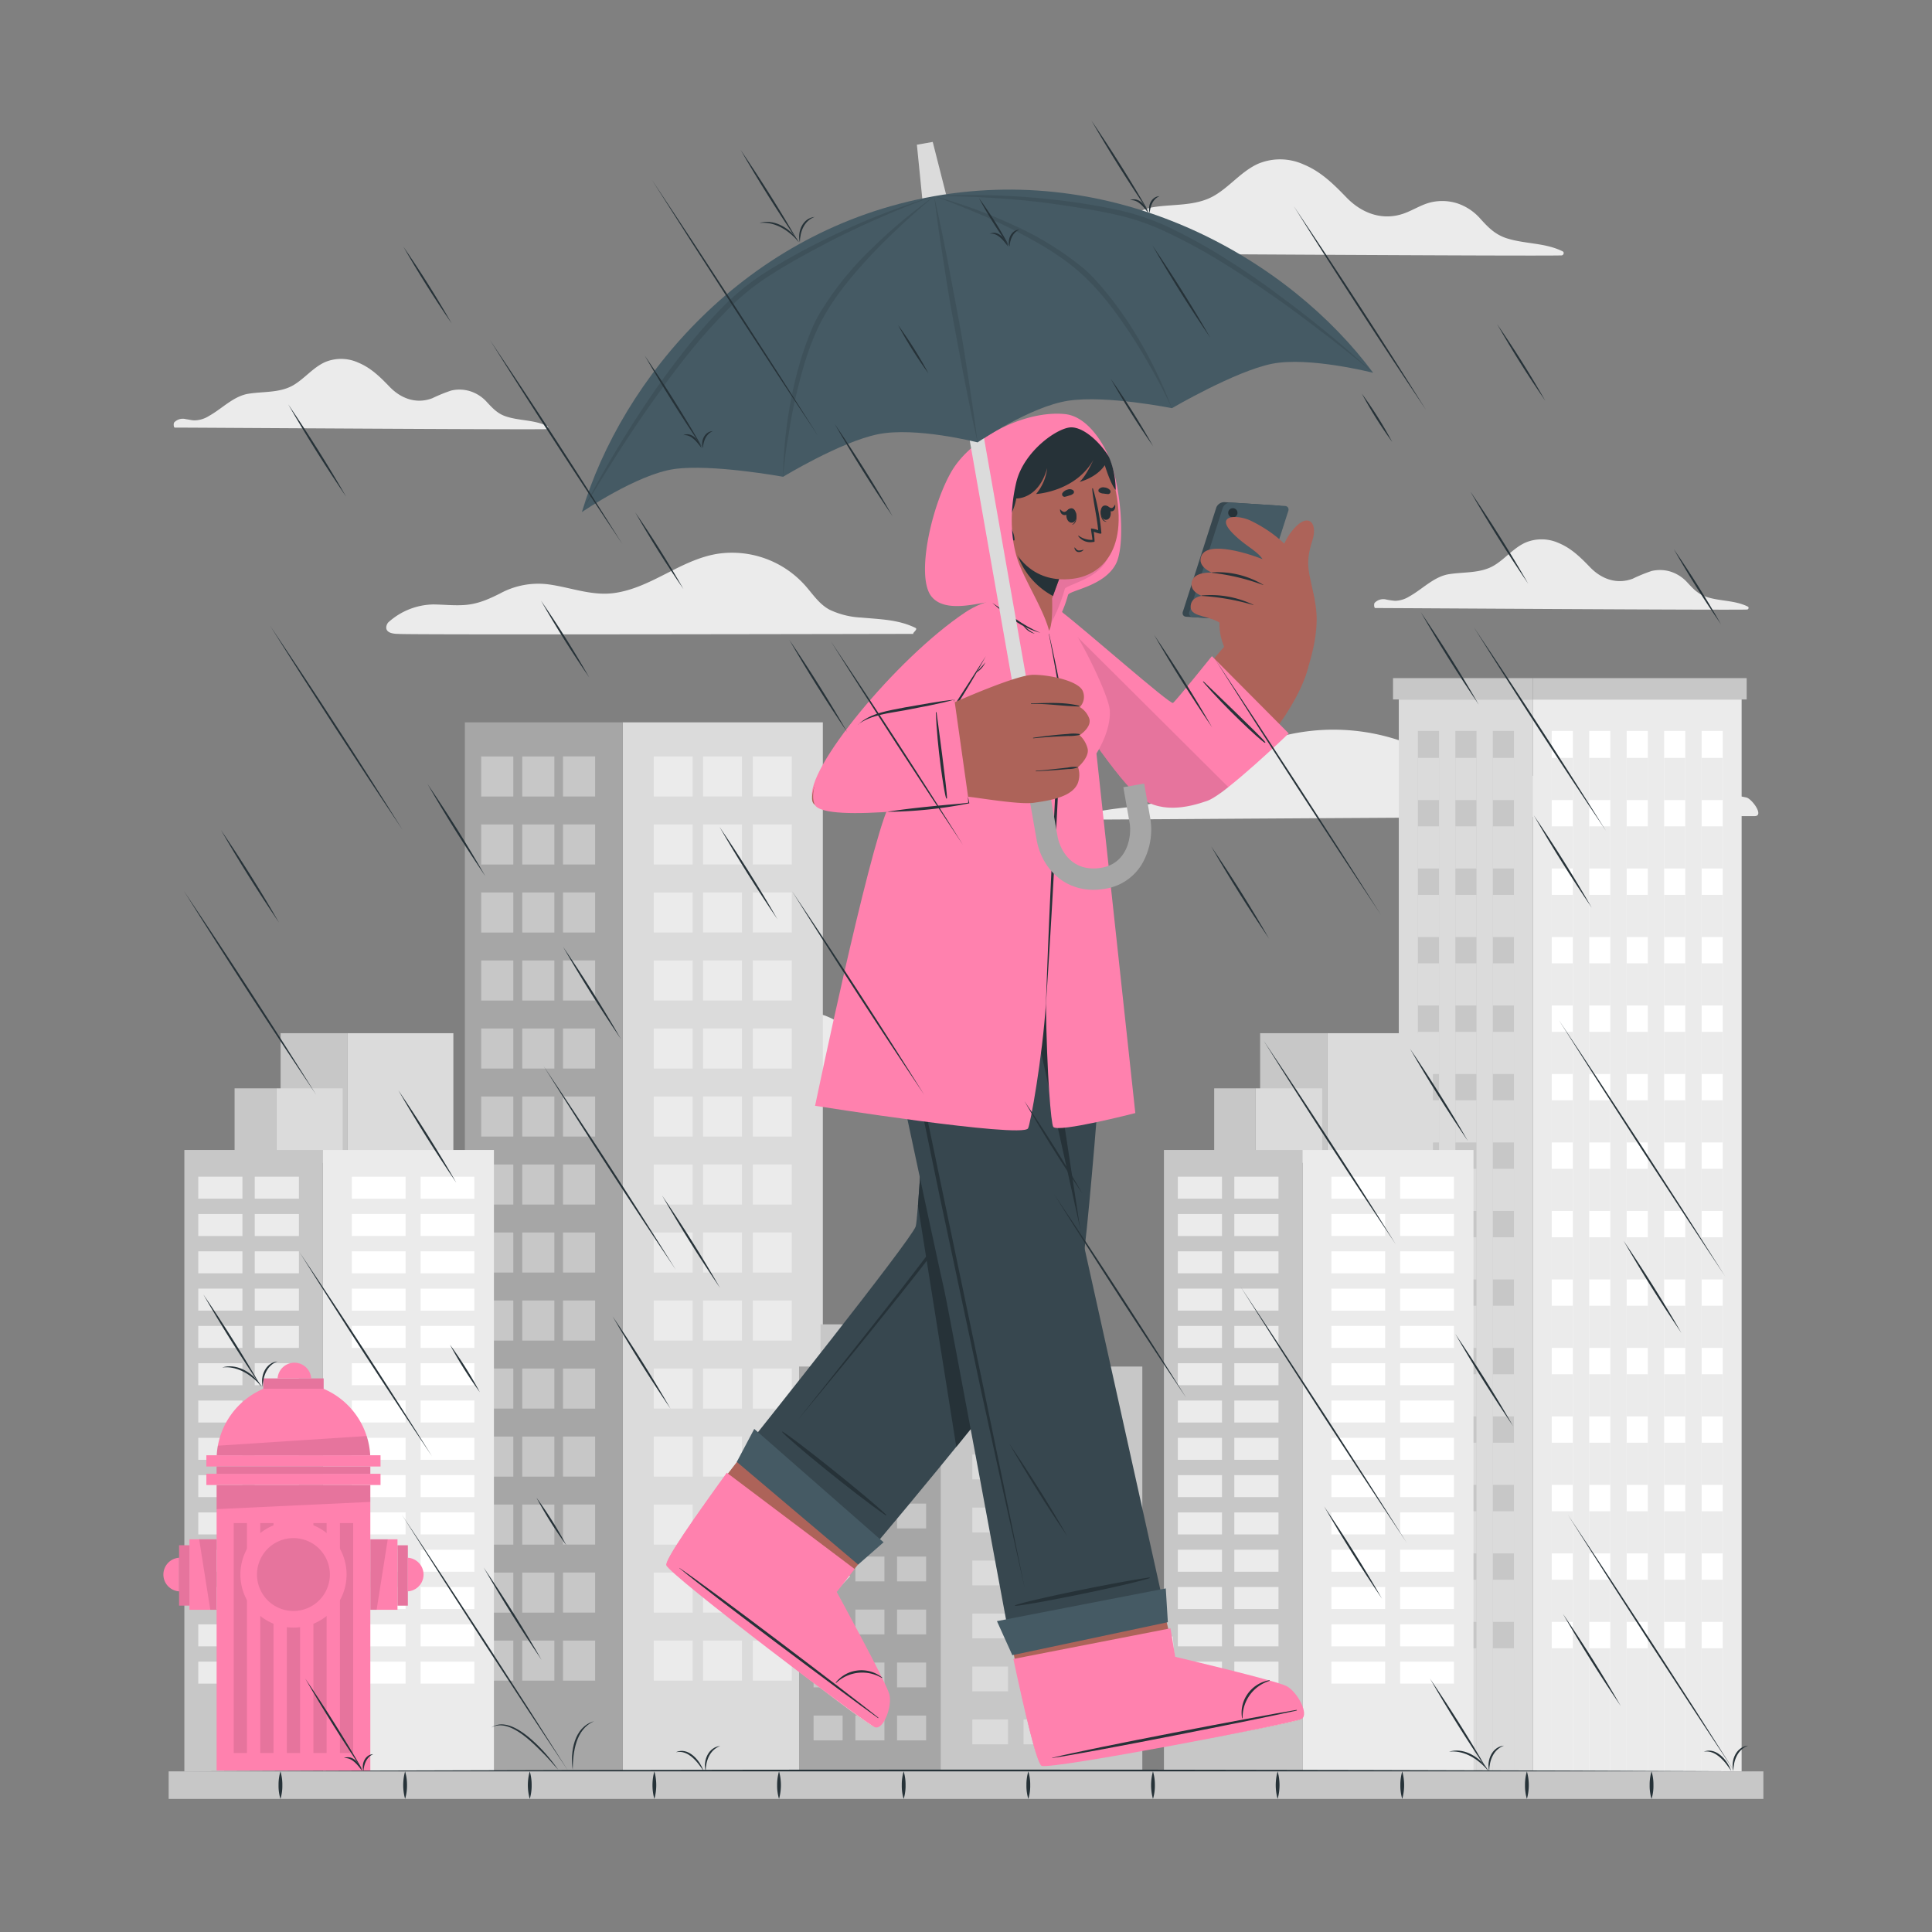 <svg xmlns="http://www.w3.org/2000/svg" viewBox="0 0 500 500"><rect x="0" y="0" width="500" height="500" fill="#808080" stroke="none"/><g id="freepik--background-complete--inject-28"><path d="M279.93,212.13c5.27,0,137-.92,174.15-.92,2.6,0-.69-4.5-2.13-4.82-4.57-1-9.33-1-14-1.53a45.79,45.79,0,0,1-13.33-3.34c-3.66-1.55-7.31-3.33-11.27-4-7.67-1.2-14.39,3-21.58,4.78a16.28,16.28,0,0,1-13.06-1.78c-3.32-2-6.34-4.38-9.82-6.14a53.86,53.86,0,0,0-43-2,50.33,50.33,0,0,0-9.41,4.82c-3.51,2.3-6.54,5.25-10.06,7.52-7.8,5.05-17.44,3.41-26,6.3C280,211.25,279.47,212.13,279.93,212.13Z" style="fill:#ebebeb"></path><path d="M272.36,65.56c7,0,124.37.77,131.75.54.53,0,.82-.8.29-1.06-4.65-2.3-9.93-1.84-14.76-3.47-2.84-1-4.59-2.82-6.56-5a13.64,13.64,0,0,0-6.11-4,12.93,12.93,0,0,0-6.65-.21c-2.39.57-4.45,1.93-6.73,2.79-5.64,2.13-11.12.11-15.14-4.06-3.33-3.44-6.59-6.69-11.1-8.54a14.74,14.74,0,0,0-11.77-.16c-4.3,1.95-7.26,5.87-11.3,8.23-4.8,2.8-10.53,2.14-15.83,3s-9.36,5.31-14,7.88a10,10,0,0,1-5.07,1.57c-1,0-2.05-.31-3.08-.44-1.6-.2-3.12-.15-4.19,1.18C271.85,64.18,271.9,65.56,272.36,65.56Z" style="fill:#ebebeb"></path><path d="M45.25,110.66c5.09,0,90.81.57,96.19.4.39,0,.6-.58.21-.78-3.39-1.68-7.24-1.34-10.77-2.53-2.08-.7-3.35-2.06-4.8-3.61a9.81,9.81,0,0,0-4.46-2.91,9.39,9.39,0,0,0-4.85-.16,42,42,0,0,0-4.91,2c-4.12,1.56-8.12.08-11.06-3-2.42-2.51-4.81-4.88-8.1-6.23a10.74,10.74,0,0,0-8.59-.12c-3.14,1.42-5.3,4.29-8.25,6-3.5,2-7.69,1.56-11.56,2.18s-6.83,3.87-10.22,5.75a7.21,7.21,0,0,1-3.7,1.14c-.76,0-1.5-.22-2.25-.31a3.07,3.07,0,0,0-3.06.86C44.88,109.66,44.92,110.66,45.25,110.66Z" style="fill:#ebebeb"></path><path d="M355.93,157.36c5.09,0,90.8.56,96.19.39.39,0,.59-.58.21-.77-3.4-1.68-7.25-1.34-10.78-2.53-2.07-.7-3.35-2.06-4.79-3.62a10,10,0,0,0-4.46-2.91,9.43,9.43,0,0,0-4.86-.15,40.87,40.87,0,0,0-4.9,2c-4.12,1.55-8.12.08-11.06-3-2.43-2.51-4.81-4.88-8.11-6.24a10.76,10.76,0,0,0-8.58-.11c-3.15,1.42-5.3,4.28-8.26,6-3.5,2-7.68,1.56-11.55,2.18s-6.84,3.87-10.23,5.75a7.27,7.27,0,0,1-3.69,1.14,21,21,0,0,1-2.25-.32,3.09,3.09,0,0,0-3.07.87C355.55,156.35,355.59,157.36,355.93,157.36Z" style="fill:#ebebeb"></path><path d="M166.88,280c5.09,0,90.81.56,96.19.39.39,0,.6-.58.21-.77-3.39-1.68-7.25-1.34-10.77-2.53-2.08-.7-3.36-2.06-4.8-3.62a9.89,9.89,0,0,0-4.46-2.91,9.39,9.39,0,0,0-4.85-.15,40.34,40.34,0,0,0-4.91,2c-4.12,1.55-8.12.07-11.06-3-2.42-2.51-4.81-4.88-8.1-6.24a10.78,10.78,0,0,0-8.59-.11c-3.14,1.42-5.3,4.28-8.25,6-3.51,2-7.69,1.56-11.56,2.18s-6.83,3.87-10.22,5.74a7.22,7.22,0,0,1-3.7,1.15,21.37,21.37,0,0,1-2.25-.32,3.09,3.09,0,0,0-3.06.86C166.51,279,166.55,280,166.88,280Z" style="fill:#ebebeb"></path><path d="M103.13,164.05c.1.29,135.09,0,133.39,0-.78,0,1.18-1.16.42-1.54-4.4-2.18-9.2-2.24-14-2.68a21.51,21.51,0,0,1-8.17-2c-2.55-1.33-4.13-3.65-5.94-5.78a25.36,25.36,0,0,0-23.05-8.74c-9.6,1.51-17.17,8.82-26.78,10.16-5.78.81-11.24-1.42-16.88-2.21a20.63,20.63,0,0,0-12.68,2.32c-3,1.51-5.86,2.78-9.3,3-2.65.18-5.3-.12-8-.15a17.78,17.78,0,0,0-11.69,4.68C100.08,161.52,98.72,164.05,103.13,164.05Z" style="fill:#ebebeb"></path><rect x="161.15" y="186.95" width="51.8" height="271.51" transform="translate(374.1 645.4) rotate(180)" style="fill:#dbdbdb"></rect><rect x="194.84" y="195.77" width="10.07" height="10.37" transform="translate(399.75 401.9) rotate(180)" style="fill:#ebebeb"></rect><rect x="181.96" y="195.77" width="10.07" height="10.37" transform="translate(373.99 401.9) rotate(180)" style="fill:#ebebeb"></rect><rect x="194.84" y="213.37" width="10.07" height="10.37" transform="translate(399.75 437.1) rotate(180)" style="fill:#ebebeb"></rect><rect x="181.96" y="213.37" width="10.07" height="10.37" transform="translate(373.99 437.1) rotate(180)" style="fill:#ebebeb"></rect><rect x="194.84" y="230.97" width="10.07" height="10.37" transform="translate(399.75 472.3) rotate(180)" style="fill:#ebebeb"></rect><rect x="181.96" y="230.97" width="10.07" height="10.37" transform="translate(373.99 472.3) rotate(180)" style="fill:#ebebeb"></rect><rect x="194.84" y="248.57" width="10.07" height="10.37" transform="translate(399.75 507.5) rotate(180)" style="fill:#ebebeb"></rect><rect x="181.96" y="248.57" width="10.07" height="10.37" transform="translate(373.99 507.5) rotate(180)" style="fill:#ebebeb"></rect><rect x="194.84" y="266.17" width="10.07" height="10.37" transform="translate(399.75 542.71) rotate(180)" style="fill:#ebebeb"></rect><rect x="181.96" y="266.17" width="10.07" height="10.37" transform="translate(373.99 542.71) rotate(180)" style="fill:#ebebeb"></rect><rect x="194.84" y="283.77" width="10.07" height="10.37" transform="translate(399.75 577.91) rotate(180)" style="fill:#ebebeb"></rect><rect x="181.96" y="283.77" width="10.07" height="10.37" transform="translate(373.99 577.91) rotate(180)" style="fill:#ebebeb"></rect><rect x="194.84" y="301.37" width="10.07" height="10.37" transform="translate(399.75 613.11) rotate(180)" style="fill:#ebebeb"></rect><rect x="181.96" y="301.37" width="10.07" height="10.37" transform="translate(373.99 613.11) rotate(180)" style="fill:#ebebeb"></rect><rect x="194.84" y="318.97" width="10.07" height="10.37" transform="translate(399.75 648.31) rotate(180)" style="fill:#ebebeb"></rect><rect x="181.96" y="318.97" width="10.07" height="10.37" transform="translate(373.99 648.31) rotate(180)" style="fill:#ebebeb"></rect><rect x="194.84" y="336.57" width="10.07" height="10.37" transform="translate(399.75 683.51) rotate(180)" style="fill:#ebebeb"></rect><rect x="181.96" y="336.57" width="10.07" height="10.37" transform="translate(373.99 683.51) rotate(180)" style="fill:#ebebeb"></rect><rect x="194.84" y="354.17" width="10.07" height="10.37" transform="translate(399.75 718.72) rotate(180)" style="fill:#ebebeb"></rect><rect x="181.96" y="354.17" width="10.07" height="10.37" transform="translate(373.99 718.72) rotate(180)" style="fill:#ebebeb"></rect><rect x="194.84" y="371.78" width="10.07" height="10.37" transform="translate(399.75 753.92) rotate(180)" style="fill:#ebebeb"></rect><rect x="181.96" y="371.78" width="10.07" height="10.37" transform="translate(373.99 753.92) rotate(180)" style="fill:#ebebeb"></rect><rect x="194.84" y="389.38" width="10.07" height="10.37" transform="translate(399.75 789.12) rotate(180)" style="fill:#ebebeb"></rect><rect x="181.96" y="389.38" width="10.07" height="10.37" transform="translate(373.99 789.12) rotate(180)" style="fill:#ebebeb"></rect><rect x="194.84" y="406.98" width="10.07" height="10.37" transform="translate(399.75 824.32) rotate(180)" style="fill:#ebebeb"></rect><rect x="181.96" y="406.98" width="10.07" height="10.37" transform="translate(373.99 824.32) rotate(180)" style="fill:#ebebeb"></rect><rect x="194.84" y="424.58" width="10.07" height="10.37" transform="translate(399.75 859.53) rotate(180)" style="fill:#ebebeb"></rect><rect x="169.19" y="424.58" width="10.07" height="10.37" style="fill:#ebebeb"></rect><rect x="169.19" y="406.98" width="10.07" height="10.37" style="fill:#ebebeb"></rect><rect x="169.19" y="389.38" width="10.07" height="10.37" style="fill:#ebebeb"></rect><rect x="169.19" y="371.78" width="10.07" height="10.37" style="fill:#ebebeb"></rect><rect x="169.19" y="354.17" width="10.07" height="10.37" style="fill:#ebebeb"></rect><rect x="169.19" y="336.57" width="10.07" height="10.37" style="fill:#ebebeb"></rect><rect x="169.19" y="318.97" width="10.07" height="10.37" style="fill:#ebebeb"></rect><rect x="169.19" y="301.37" width="10.07" height="10.37" style="fill:#ebebeb"></rect><rect x="169.19" y="283.77" width="10.07" height="10.37" style="fill:#ebebeb"></rect><rect x="169.19" y="266.17" width="10.07" height="10.37" style="fill:#ebebeb"></rect><rect x="169.19" y="248.57" width="10.07" height="10.37" style="fill:#ebebeb"></rect><rect x="169.19" y="230.97" width="10.07" height="10.37" style="fill:#ebebeb"></rect><rect x="169.19" y="213.37" width="10.07" height="10.37" style="fill:#ebebeb"></rect><rect x="169.19" y="195.77" width="10.07" height="10.37" style="fill:#ebebeb"></rect><rect x="181.96" y="424.58" width="10.07" height="10.37" transform="translate(373.99 859.53) rotate(180)" style="fill:#ebebeb"></rect><rect x="120.32" y="186.95" width="40.84" height="271.51" transform="translate(281.47 645.4) rotate(180)" style="fill:#a6a6a6"></rect><rect x="124.53" y="424.58" width="8.31" height="10.37" style="fill:#c7c7c7"></rect><rect x="135.16" y="424.58" width="8.31" height="10.37" style="fill:#c7c7c7"></rect><rect x="124.53" y="406.98" width="8.31" height="10.37" style="fill:#c7c7c7"></rect><rect x="135.16" y="406.98" width="8.31" height="10.37" style="fill:#c7c7c7"></rect><rect x="124.53" y="389.38" width="8.31" height="10.37" style="fill:#c7c7c7"></rect><rect x="135.16" y="389.38" width="8.31" height="10.37" style="fill:#c7c7c7"></rect><rect x="124.53" y="371.78" width="8.31" height="10.37" style="fill:#c7c7c7"></rect><rect x="135.16" y="371.78" width="8.31" height="10.37" style="fill:#c7c7c7"></rect><rect x="124.53" y="354.17" width="8.31" height="10.37" style="fill:#c7c7c7"></rect><rect x="135.16" y="354.17" width="8.31" height="10.37" style="fill:#c7c7c7"></rect><rect x="124.53" y="336.57" width="8.31" height="10.37" style="fill:#c7c7c7"></rect><rect x="135.16" y="336.57" width="8.31" height="10.37" style="fill:#c7c7c7"></rect><rect x="124.53" y="318.97" width="8.31" height="10.37" style="fill:#c7c7c7"></rect><rect x="135.16" y="318.97" width="8.31" height="10.37" style="fill:#c7c7c7"></rect><rect x="124.53" y="301.37" width="8.31" height="10.37" style="fill:#c7c7c7"></rect><rect x="135.16" y="301.37" width="8.31" height="10.37" style="fill:#c7c7c7"></rect><rect x="124.53" y="283.77" width="8.31" height="10.37" style="fill:#c7c7c7"></rect><rect x="135.16" y="283.77" width="8.31" height="10.37" style="fill:#c7c7c7"></rect><rect x="124.53" y="266.17" width="8.31" height="10.37" style="fill:#c7c7c7"></rect><rect x="135.16" y="266.17" width="8.31" height="10.37" style="fill:#c7c7c7"></rect><rect x="124.53" y="248.57" width="8.31" height="10.37" style="fill:#c7c7c7"></rect><rect x="135.16" y="248.57" width="8.31" height="10.37" style="fill:#c7c7c7"></rect><rect x="124.53" y="230.97" width="8.31" height="10.37" style="fill:#c7c7c7"></rect><rect x="135.16" y="230.97" width="8.31" height="10.37" style="fill:#c7c7c7"></rect><rect x="124.53" y="213.37" width="8.31" height="10.37" style="fill:#c7c7c7"></rect><rect x="135.16" y="213.37" width="8.31" height="10.37" style="fill:#c7c7c7"></rect><rect x="124.53" y="195.77" width="8.31" height="10.37" style="fill:#c7c7c7"></rect><rect x="145.71" y="195.77" width="8.31" height="10.37" transform="translate(299.73 401.9) rotate(180)" style="fill:#c7c7c7"></rect><rect x="145.71" y="213.37" width="8.31" height="10.37" transform="translate(299.73 437.1) rotate(180)" style="fill:#c7c7c7"></rect><rect x="145.71" y="230.97" width="8.31" height="10.37" transform="translate(299.73 472.3) rotate(180)" style="fill:#c7c7c7"></rect><rect x="145.71" y="248.57" width="8.31" height="10.37" transform="translate(299.73 507.5) rotate(180)" style="fill:#c7c7c7"></rect><rect x="145.71" y="266.17" width="8.31" height="10.37" transform="translate(299.73 542.71) rotate(180)" style="fill:#c7c7c7"></rect><rect x="145.71" y="283.77" width="8.31" height="10.37" transform="translate(299.73 577.91) rotate(180)" style="fill:#c7c7c7"></rect><rect x="145.71" y="301.37" width="8.31" height="10.37" transform="translate(299.73 613.11) rotate(180)" style="fill:#c7c7c7"></rect><rect x="145.71" y="318.97" width="8.31" height="10.37" transform="translate(299.73 648.31) rotate(180)" style="fill:#c7c7c7"></rect><rect x="145.71" y="336.57" width="8.31" height="10.37" transform="translate(299.73 683.51) rotate(180)" style="fill:#c7c7c7"></rect><rect x="145.71" y="354.17" width="8.31" height="10.37" transform="translate(299.73 718.72) rotate(180)" style="fill:#c7c7c7"></rect><rect x="145.71" y="371.78" width="8.31" height="10.37" transform="translate(299.73 753.92) rotate(180)" style="fill:#c7c7c7"></rect><rect x="145.71" y="389.38" width="8.31" height="10.37" transform="translate(299.73 789.12) rotate(180)" style="fill:#c7c7c7"></rect><rect x="145.71" y="406.98" width="8.31" height="10.37" transform="translate(299.73 824.32) rotate(180)" style="fill:#c7c7c7"></rect><rect x="145.71" y="424.58" width="8.31" height="10.37" transform="translate(299.73 859.53) rotate(180)" style="fill:#c7c7c7"></rect><rect x="135.16" y="195.77" width="8.31" height="10.37" style="fill:#c7c7c7"></rect><rect x="396.7" y="181.02" width="54.03" height="277.43" style="fill:#ebebeb"></rect><rect x="396.7" y="175.5" width="55.33" height="5.52" transform="translate(848.74 356.52) rotate(180)" style="fill:#c7c7c7"></rect><rect x="440.38" y="189.16" width="5.47" height="269.29" style="fill:#fff"></rect><rect x="430.68" y="189.16" width="5.47" height="269.29" style="fill:#fff"></rect><rect x="420.98" y="189.16" width="5.47" height="269.29" style="fill:#fff"></rect><rect x="411.29" y="189.16" width="5.47" height="269.29" style="fill:#fff"></rect><rect x="401.59" y="189.16" width="5.47" height="269.29" style="fill:#fff"></rect><rect x="440.38" y="196.14" width="5.47" height="10.91" transform="translate(886.23 403.2) rotate(180)" style="fill:#ebebeb"></rect><rect x="430.68" y="196.14" width="5.47" height="10.91" transform="translate(866.83 403.2) rotate(180)" style="fill:#ebebeb"></rect><rect x="420.98" y="196.14" width="5.47" height="10.91" transform="translate(847.44 403.2) rotate(180)" style="fill:#ebebeb"></rect><rect x="411.29" y="196.14" width="5.47" height="10.91" transform="translate(828.04 403.2) rotate(180)" style="fill:#ebebeb"></rect><rect x="401.59" y="196.14" width="5.47" height="10.91" transform="translate(808.65 403.2) rotate(180)" style="fill:#ebebeb"></rect><rect x="440.38" y="213.87" width="5.47" height="10.91" transform="translate(886.23 438.64) rotate(180)" style="fill:#ebebeb"></rect><rect x="430.68" y="213.87" width="5.47" height="10.91" transform="translate(866.83 438.64) rotate(180)" style="fill:#ebebeb"></rect><rect x="420.98" y="213.87" width="5.47" height="10.91" transform="translate(847.44 438.64) rotate(180)" style="fill:#ebebeb"></rect><rect x="411.29" y="213.87" width="5.47" height="10.91" transform="translate(828.04 438.64) rotate(180)" style="fill:#ebebeb"></rect><rect x="401.59" y="213.87" width="5.47" height="10.91" transform="translate(808.65 438.64) rotate(180)" style="fill:#ebebeb"></rect><rect x="440.38" y="231.59" width="5.47" height="10.91" transform="translate(886.23 474.09) rotate(180)" style="fill:#ebebeb"></rect><rect x="430.68" y="231.59" width="5.47" height="10.91" transform="translate(866.83 474.09) rotate(180)" style="fill:#ebebeb"></rect><rect x="420.98" y="231.59" width="5.47" height="10.91" transform="translate(847.44 474.09) rotate(180)" style="fill:#ebebeb"></rect><rect x="411.29" y="231.59" width="5.47" height="10.91" transform="translate(828.04 474.09) rotate(180)" style="fill:#ebebeb"></rect><rect x="401.59" y="231.59" width="5.47" height="10.91" transform="translate(808.65 474.09) rotate(180)" style="fill:#ebebeb"></rect><rect x="440.38" y="249.32" width="5.47" height="10.91" transform="translate(886.23 509.54) rotate(180)" style="fill:#ebebeb"></rect><rect x="430.68" y="249.32" width="5.47" height="10.91" transform="translate(866.83 509.54) rotate(180)" style="fill:#ebebeb"></rect><rect x="420.98" y="249.32" width="5.47" height="10.91" transform="translate(847.44 509.54) rotate(180)" style="fill:#ebebeb"></rect><rect x="411.29" y="249.32" width="5.47" height="10.91" transform="translate(828.04 509.54) rotate(180)" style="fill:#ebebeb"></rect><rect x="401.59" y="249.32" width="5.47" height="10.91" transform="translate(808.65 509.54) rotate(180)" style="fill:#ebebeb"></rect><rect x="440.38" y="267.04" width="5.47" height="10.91" transform="translate(886.23 544.99) rotate(180)" style="fill:#ebebeb"></rect><rect x="430.68" y="267.04" width="5.47" height="10.91" transform="translate(866.83 544.99) rotate(180)" style="fill:#ebebeb"></rect><rect x="420.98" y="267.04" width="5.47" height="10.91" transform="translate(847.44 544.99) rotate(180)" style="fill:#ebebeb"></rect><rect x="411.29" y="267.04" width="5.47" height="10.91" transform="translate(828.04 544.99) rotate(180)" style="fill:#ebebeb"></rect><rect x="401.59" y="267.04" width="5.47" height="10.91" transform="translate(808.65 544.99) rotate(180)" style="fill:#ebebeb"></rect><rect x="440.38" y="284.77" width="5.47" height="10.91" transform="translate(886.23 580.44) rotate(180)" style="fill:#ebebeb"></rect><rect x="430.68" y="284.77" width="5.47" height="10.91" transform="translate(866.83 580.44) rotate(180)" style="fill:#ebebeb"></rect><rect x="420.98" y="284.77" width="5.47" height="10.91" transform="translate(847.44 580.44) rotate(180)" style="fill:#ebebeb"></rect><rect x="411.29" y="284.77" width="5.47" height="10.91" transform="translate(828.04 580.44) rotate(180)" style="fill:#ebebeb"></rect><rect x="401.59" y="284.77" width="5.47" height="10.91" transform="translate(808.65 580.44) rotate(180)" style="fill:#ebebeb"></rect><rect x="440.38" y="302.49" width="5.47" height="10.91" transform="translate(886.23 615.88) rotate(180)" style="fill:#ebebeb"></rect><rect x="430.68" y="302.49" width="5.47" height="10.91" transform="translate(866.83 615.88) rotate(180)" style="fill:#ebebeb"></rect><rect x="420.98" y="302.49" width="5.47" height="10.91" transform="translate(847.44 615.88) rotate(180)" style="fill:#ebebeb"></rect><rect x="411.29" y="302.49" width="5.47" height="10.91" transform="translate(828.04 615.88) rotate(180)" style="fill:#ebebeb"></rect><rect x="401.59" y="302.49" width="5.47" height="10.91" transform="translate(808.65 615.88) rotate(180)" style="fill:#ebebeb"></rect><rect x="440.38" y="320.21" width="5.47" height="10.91" transform="translate(886.23 651.33) rotate(180)" style="fill:#ebebeb"></rect><rect x="430.68" y="320.21" width="5.47" height="10.91" transform="translate(866.83 651.33) rotate(180)" style="fill:#ebebeb"></rect><rect x="420.98" y="320.21" width="5.47" height="10.91" transform="translate(847.44 651.33) rotate(180)" style="fill:#ebebeb"></rect><rect x="411.29" y="320.21" width="5.47" height="10.91" transform="translate(828.04 651.33) rotate(180)" style="fill:#ebebeb"></rect><rect x="401.59" y="320.21" width="5.47" height="10.91" transform="translate(808.65 651.33) rotate(180)" style="fill:#ebebeb"></rect><rect x="440.38" y="337.94" width="5.47" height="10.91" transform="translate(886.23 686.78) rotate(180)" style="fill:#ebebeb"></rect><rect x="430.68" y="337.94" width="5.47" height="10.91" transform="translate(866.83 686.78) rotate(180)" style="fill:#ebebeb"></rect><rect x="420.98" y="337.94" width="5.47" height="10.91" transform="translate(847.44 686.78) rotate(180)" style="fill:#ebebeb"></rect><rect x="411.29" y="337.94" width="5.47" height="10.91" transform="translate(828.04 686.78) rotate(180)" style="fill:#ebebeb"></rect><rect x="401.59" y="337.94" width="5.47" height="10.91" transform="translate(808.65 686.78) rotate(180)" style="fill:#ebebeb"></rect><rect x="440.38" y="355.66" width="5.47" height="10.91" transform="translate(886.23 722.23) rotate(180)" style="fill:#ebebeb"></rect><rect x="430.68" y="355.66" width="5.47" height="10.91" transform="translate(866.83 722.23) rotate(180)" style="fill:#ebebeb"></rect><rect x="420.98" y="355.66" width="5.47" height="10.91" transform="translate(847.44 722.23) rotate(180)" style="fill:#ebebeb"></rect><rect x="411.29" y="355.66" width="5.47" height="10.91" transform="translate(828.04 722.23) rotate(180)" style="fill:#ebebeb"></rect><rect x="401.59" y="355.66" width="5.47" height="10.91" transform="translate(808.65 722.23) rotate(180)" style="fill:#ebebeb"></rect><rect x="440.38" y="373.39" width="5.47" height="10.91" transform="translate(886.23 757.68) rotate(180)" style="fill:#ebebeb"></rect><rect x="430.68" y="373.39" width="5.47" height="10.91" transform="translate(866.83 757.68) rotate(180)" style="fill:#ebebeb"></rect><rect x="420.98" y="373.39" width="5.47" height="10.91" transform="translate(847.44 757.68) rotate(180)" style="fill:#ebebeb"></rect><rect x="411.29" y="373.39" width="5.47" height="10.91" transform="translate(828.04 757.68) rotate(180)" style="fill:#ebebeb"></rect><rect x="401.59" y="373.39" width="5.47" height="10.91" transform="translate(808.65 757.68) rotate(180)" style="fill:#ebebeb"></rect><rect x="440.38" y="391.11" width="5.47" height="10.91" transform="translate(886.23 793.13) rotate(180)" style="fill:#ebebeb"></rect><rect x="430.68" y="391.11" width="5.47" height="10.91" transform="translate(866.83 793.13) rotate(180)" style="fill:#ebebeb"></rect><rect x="420.98" y="391.11" width="5.47" height="10.91" transform="translate(847.44 793.13) rotate(180)" style="fill:#ebebeb"></rect><rect x="411.29" y="391.11" width="5.47" height="10.91" transform="translate(828.04 793.13) rotate(180)" style="fill:#ebebeb"></rect><rect x="401.59" y="391.11" width="5.47" height="10.91" transform="translate(808.65 793.13) rotate(180)" style="fill:#ebebeb"></rect><rect x="440.38" y="408.83" width="5.47" height="10.91" transform="translate(886.23 828.57) rotate(180)" style="fill:#ebebeb"></rect><rect x="430.68" y="408.83" width="5.47" height="10.91" transform="translate(866.83 828.57) rotate(180)" style="fill:#ebebeb"></rect><rect x="420.98" y="408.83" width="5.47" height="10.91" transform="translate(847.44 828.57) rotate(180)" style="fill:#ebebeb"></rect><rect x="411.29" y="408.83" width="5.47" height="10.91" transform="translate(828.04 828.57) rotate(180)" style="fill:#ebebeb"></rect><rect x="401.59" y="408.83" width="5.47" height="10.91" transform="translate(808.65 828.57) rotate(180)" style="fill:#ebebeb"></rect><rect x="440.38" y="426.56" width="5.47" height="31.9" style="fill:#ebebeb"></rect><rect x="430.68" y="426.56" width="5.47" height="31.9" style="fill:#ebebeb"></rect><rect x="420.98" y="426.56" width="5.47" height="31.9" style="fill:#ebebeb"></rect><rect x="411.29" y="426.56" width="5.47" height="31.9" style="fill:#ebebeb"></rect><rect x="401.59" y="426.56" width="5.47" height="31.9" style="fill:#ebebeb"></rect><rect x="362.01" y="181.02" width="34.69" height="277.43" style="fill:#dbdbdb"></rect><rect x="360.51" y="175.5" width="36.19" height="5.52" transform="translate(757.21 356.52) rotate(180)" style="fill:#c7c7c7"></rect><rect x="386.34" y="189.16" width="5.47" height="269.29" style="fill:#c7c7c7"></rect><rect x="376.65" y="189.16" width="5.47" height="269.29" style="fill:#c7c7c7"></rect><rect x="366.95" y="189.16" width="5.47" height="269.29" style="fill:#c7c7c7"></rect><rect x="386.34" y="196.14" width="5.47" height="10.91" transform="translate(778.16 403.2) rotate(180)" style="fill:#dbdbdb"></rect><rect x="376.65" y="196.14" width="5.47" height="10.91" transform="translate(758.77 403.2) rotate(180)" style="fill:#dbdbdb"></rect><rect x="366.95" y="196.14" width="5.47" height="10.91" transform="translate(739.37 403.2) rotate(180)" style="fill:#dbdbdb"></rect><rect x="386.34" y="213.87" width="5.47" height="10.91" transform="translate(778.16 438.64) rotate(180)" style="fill:#dbdbdb"></rect><rect x="376.65" y="213.87" width="5.47" height="10.91" transform="translate(758.77 438.64) rotate(180)" style="fill:#dbdbdb"></rect><rect x="366.95" y="213.87" width="5.47" height="10.91" transform="translate(739.37 438.64) rotate(180)" style="fill:#dbdbdb"></rect><rect x="386.34" y="231.59" width="5.47" height="10.91" transform="translate(778.16 474.09) rotate(180)" style="fill:#dbdbdb"></rect><rect x="376.65" y="231.59" width="5.47" height="10.91" transform="translate(758.77 474.09) rotate(180)" style="fill:#dbdbdb"></rect><rect x="366.95" y="231.59" width="5.47" height="10.91" transform="translate(739.37 474.09) rotate(180)" style="fill:#dbdbdb"></rect><rect x="386.34" y="249.32" width="5.47" height="10.91" transform="translate(778.16 509.54) rotate(180)" style="fill:#dbdbdb"></rect><rect x="376.65" y="249.32" width="5.47" height="10.91" transform="translate(758.77 509.54) rotate(180)" style="fill:#dbdbdb"></rect><rect x="366.95" y="249.32" width="5.47" height="10.91" transform="translate(739.37 509.54) rotate(180)" style="fill:#dbdbdb"></rect><rect x="386.34" y="267.04" width="5.47" height="10.91" transform="translate(778.16 544.99) rotate(180)" style="fill:#dbdbdb"></rect><rect x="376.65" y="267.04" width="5.47" height="10.91" transform="translate(758.77 544.99) rotate(180)" style="fill:#dbdbdb"></rect><rect x="366.95" y="267.04" width="5.47" height="10.91" transform="translate(739.37 544.99) rotate(180)" style="fill:#dbdbdb"></rect><rect x="386.34" y="284.77" width="5.47" height="10.91" transform="translate(778.16 580.44) rotate(180)" style="fill:#dbdbdb"></rect><rect x="376.65" y="284.77" width="5.47" height="10.91" transform="translate(758.77 580.44) rotate(180)" style="fill:#dbdbdb"></rect><rect x="366.95" y="284.77" width="5.47" height="10.91" transform="translate(739.37 580.44) rotate(180)" style="fill:#dbdbdb"></rect><rect x="386.34" y="302.49" width="5.47" height="10.91" transform="translate(778.16 615.88) rotate(180)" style="fill:#dbdbdb"></rect><rect x="376.65" y="302.49" width="5.47" height="10.91" transform="translate(758.77 615.88) rotate(180)" style="fill:#dbdbdb"></rect><rect x="366.95" y="302.49" width="5.47" height="10.91" transform="translate(739.37 615.88) rotate(180)" style="fill:#dbdbdb"></rect><rect x="386.34" y="320.21" width="5.47" height="10.91" transform="translate(778.16 651.33) rotate(180)" style="fill:#dbdbdb"></rect><rect x="376.65" y="320.21" width="5.47" height="10.91" transform="translate(758.77 651.33) rotate(180)" style="fill:#dbdbdb"></rect><rect x="366.95" y="320.21" width="5.47" height="10.91" transform="translate(739.37 651.33) rotate(180)" style="fill:#dbdbdb"></rect><rect x="386.34" y="337.94" width="5.47" height="10.91" transform="translate(778.16 686.78) rotate(180)" style="fill:#dbdbdb"></rect><rect x="376.65" y="337.94" width="5.47" height="10.91" transform="translate(758.77 686.78) rotate(180)" style="fill:#dbdbdb"></rect><rect x="366.95" y="337.94" width="5.47" height="10.91" transform="translate(739.37 686.78) rotate(180)" style="fill:#dbdbdb"></rect><rect x="386.34" y="355.66" width="5.47" height="10.91" transform="translate(778.16 722.23) rotate(180)" style="fill:#dbdbdb"></rect><rect x="376.65" y="355.66" width="5.47" height="10.91" transform="translate(758.77 722.23) rotate(180)" style="fill:#dbdbdb"></rect><rect x="366.95" y="355.66" width="5.47" height="10.91" transform="translate(739.37 722.23) rotate(180)" style="fill:#dbdbdb"></rect><rect x="386.34" y="373.39" width="5.47" height="10.91" transform="translate(778.16 757.68) rotate(180)" style="fill:#dbdbdb"></rect><rect x="376.65" y="373.39" width="5.47" height="10.91" transform="translate(758.77 757.68) rotate(180)" style="fill:#dbdbdb"></rect><rect x="366.95" y="373.39" width="5.47" height="10.91" transform="translate(739.37 757.68) rotate(180)" style="fill:#dbdbdb"></rect><rect x="386.34" y="391.11" width="5.47" height="10.91" transform="translate(778.16 793.13) rotate(180)" style="fill:#dbdbdb"></rect><rect x="376.65" y="391.11" width="5.47" height="10.91" transform="translate(758.77 793.13) rotate(180)" style="fill:#dbdbdb"></rect><rect x="366.95" y="391.11" width="5.47" height="10.91" transform="translate(739.37 793.13) rotate(180)" style="fill:#dbdbdb"></rect><rect x="386.34" y="408.83" width="5.47" height="10.91" transform="translate(778.16 828.57) rotate(180)" style="fill:#dbdbdb"></rect><rect x="376.65" y="408.83" width="5.47" height="10.91" transform="translate(758.77 828.57) rotate(180)" style="fill:#dbdbdb"></rect><rect x="366.95" y="408.83" width="5.47" height="10.91" transform="translate(739.37 828.57) rotate(180)" style="fill:#dbdbdb"></rect><rect x="386.34" y="426.56" width="5.47" height="31.9" style="fill:#dbdbdb"></rect><rect x="376.65" y="426.56" width="5.47" height="31.9" style="fill:#dbdbdb"></rect><rect x="366.95" y="426.56" width="5.47" height="31.9" style="fill:#dbdbdb"></rect><rect x="89.97" y="267.39" width="27.37" height="32.33" transform="translate(207.3 567.11) rotate(180)" style="fill:#dbdbdb"></rect><rect x="72.61" y="267.39" width="17.35" height="33.52" transform="translate(162.58 568.3) rotate(180)" style="fill:#c7c7c7"></rect><rect x="71.46" y="281.67" width="17.22" height="19.24" transform="translate(160.14 582.57) rotate(180)" style="fill:#dbdbdb"></rect><rect x="60.72" y="281.67" width="10.74" height="19.24" transform="translate(132.17 582.57) rotate(180)" style="fill:#c7c7c7"></rect><rect x="83.58" y="297.62" width="44.25" height="160.84" transform="translate(211.41 756.07) rotate(180)" style="fill:#ebebeb"></rect><rect x="108.86" y="304.53" width="13.92" height="5.69" transform="translate(231.63 614.75) rotate(180)" style="fill:#fff"></rect><rect x="91.05" y="304.53" width="13.92" height="5.69" transform="translate(196.02 614.75) rotate(180)" style="fill:#fff"></rect><rect x="108.86" y="314.19" width="13.92" height="5.69" transform="translate(231.63 634.06) rotate(180)" style="fill:#fff"></rect><rect x="91.05" y="314.19" width="13.92" height="5.69" transform="translate(196.02 634.06) rotate(180)" style="fill:#fff"></rect><rect x="108.86" y="323.84" width="13.92" height="5.69" transform="translate(231.63 653.37) rotate(180)" style="fill:#fff"></rect><rect x="91.05" y="323.84" width="13.92" height="5.69" transform="translate(196.02 653.37) rotate(180)" style="fill:#fff"></rect><rect x="108.86" y="333.49" width="13.92" height="5.69" transform="translate(231.63 672.68) rotate(180)" style="fill:#fff"></rect><rect x="91.05" y="333.49" width="13.92" height="5.69" transform="translate(196.02 672.68) rotate(180)" style="fill:#fff"></rect><rect x="108.86" y="343.15" width="13.92" height="5.69" transform="translate(231.63 691.98) rotate(180)" style="fill:#fff"></rect><rect x="91.05" y="343.15" width="13.92" height="5.69" transform="translate(196.02 691.98) rotate(180)" style="fill:#fff"></rect><rect x="108.86" y="352.8" width="13.92" height="5.69" transform="translate(231.63 711.29) rotate(180)" style="fill:#fff"></rect><rect x="91.05" y="352.8" width="13.92" height="5.69" transform="translate(196.02 711.29) rotate(180)" style="fill:#fff"></rect><rect x="108.86" y="362.46" width="13.92" height="5.69" transform="translate(231.63 730.6) rotate(180)" style="fill:#fff"></rect><rect x="91.05" y="362.46" width="13.92" height="5.69" transform="translate(196.02 730.6) rotate(180)" style="fill:#fff"></rect><rect x="108.86" y="372.11" width="13.92" height="5.69" transform="translate(231.63 749.91) rotate(180)" style="fill:#fff"></rect><rect x="91.05" y="372.11" width="13.92" height="5.69" transform="translate(196.02 749.91) rotate(180)" style="fill:#fff"></rect><rect x="108.86" y="381.76" width="13.92" height="5.69" transform="translate(231.63 769.21) rotate(180)" style="fill:#fff"></rect><rect x="91.05" y="381.76" width="13.92" height="5.69" transform="translate(196.02 769.21) rotate(180)" style="fill:#fff"></rect><rect x="108.86" y="391.42" width="13.92" height="5.69" transform="translate(231.63 788.52) rotate(180)" style="fill:#fff"></rect><rect x="91.05" y="391.42" width="13.92" height="5.69" transform="translate(196.02 788.52) rotate(180)" style="fill:#fff"></rect><rect x="108.86" y="401.07" width="13.92" height="5.69" transform="translate(231.63 807.83) rotate(180)" style="fill:#fff"></rect><rect x="91.05" y="401.07" width="13.92" height="5.69" transform="translate(196.02 807.83) rotate(180)" style="fill:#fff"></rect><rect x="108.86" y="410.73" width="13.92" height="5.69" transform="translate(231.63 827.14) rotate(180)" style="fill:#fff"></rect><rect x="91.05" y="410.73" width="13.92" height="5.69" transform="translate(196.02 827.14) rotate(180)" style="fill:#fff"></rect><rect x="108.86" y="420.38" width="13.92" height="5.69" transform="translate(231.63 846.45) rotate(180)" style="fill:#fff"></rect><rect x="91.05" y="420.38" width="13.92" height="5.69" transform="translate(196.02 846.45) rotate(180)" style="fill:#fff"></rect><rect x="108.86" y="430.03" width="13.92" height="5.69" transform="translate(231.63 865.75) rotate(180)" style="fill:#fff"></rect><rect x="91.05" y="430.03" width="13.92" height="5.69" transform="translate(196.02 865.75) rotate(180)" style="fill:#fff"></rect><rect x="47.72" y="297.62" width="35.86" height="160.84" transform="translate(131.29 756.07) rotate(180)" style="fill:#c7c7c7"></rect><rect x="51.31" y="430.03" width="11.43" height="5.69" style="fill:#ebebeb"></rect><rect x="65.93" y="430.03" width="11.43" height="5.69" style="fill:#ebebeb"></rect><rect x="51.31" y="420.38" width="11.43" height="5.69" style="fill:#ebebeb"></rect><rect x="65.93" y="420.38" width="11.43" height="5.69" style="fill:#ebebeb"></rect><rect x="51.31" y="410.73" width="11.43" height="5.69" style="fill:#ebebeb"></rect><rect x="65.93" y="410.73" width="11.43" height="5.69" style="fill:#ebebeb"></rect><rect x="51.31" y="401.07" width="11.43" height="5.69" style="fill:#ebebeb"></rect><rect x="65.93" y="401.07" width="11.43" height="5.69" style="fill:#ebebeb"></rect><rect x="51.31" y="391.42" width="11.43" height="5.69" style="fill:#ebebeb"></rect><rect x="65.93" y="391.42" width="11.43" height="5.69" style="fill:#ebebeb"></rect><rect x="51.31" y="381.76" width="11.43" height="5.69" style="fill:#ebebeb"></rect><rect x="65.93" y="381.76" width="11.43" height="5.69" style="fill:#ebebeb"></rect><rect x="51.31" y="372.11" width="11.43" height="5.69" style="fill:#ebebeb"></rect><rect x="65.93" y="372.11" width="11.43" height="5.69" style="fill:#ebebeb"></rect><rect x="51.31" y="362.46" width="11.43" height="5.69" style="fill:#ebebeb"></rect><rect x="65.93" y="362.46" width="11.43" height="5.69" style="fill:#ebebeb"></rect><rect x="51.31" y="352.8" width="11.43" height="5.69" style="fill:#ebebeb"></rect><rect x="65.93" y="352.8" width="11.43" height="5.69" style="fill:#ebebeb"></rect><rect x="51.31" y="343.15" width="11.43" height="5.69" style="fill:#ebebeb"></rect><rect x="65.93" y="343.15" width="11.43" height="5.69" style="fill:#ebebeb"></rect><rect x="51.31" y="333.49" width="11.43" height="5.69" style="fill:#ebebeb"></rect><rect x="65.93" y="333.49" width="11.43" height="5.69" style="fill:#ebebeb"></rect><rect x="51.31" y="323.84" width="11.43" height="5.69" style="fill:#ebebeb"></rect><rect x="65.93" y="323.84" width="11.43" height="5.69" style="fill:#ebebeb"></rect><rect x="51.31" y="314.19" width="11.43" height="5.69" style="fill:#ebebeb"></rect><rect x="65.93" y="314.19" width="11.43" height="5.69" style="fill:#ebebeb"></rect><rect x="51.31" y="304.53" width="11.43" height="5.69" style="fill:#ebebeb"></rect><rect x="65.93" y="304.53" width="11.43" height="5.69" style="fill:#ebebeb"></rect><rect x="343.48" y="267.39" width="27.37" height="32.33" transform="translate(714.32 567.11) rotate(180)" style="fill:#dbdbdb"></rect><rect x="326.13" y="267.39" width="17.35" height="33.52" transform="translate(669.6 568.3) rotate(180)" style="fill:#c7c7c7"></rect><rect x="324.97" y="281.67" width="17.22" height="19.24" transform="translate(667.16 582.57) rotate(180)" style="fill:#dbdbdb"></rect><rect x="314.23" y="281.67" width="10.74" height="19.24" transform="translate(639.2 582.57) rotate(180)" style="fill:#c7c7c7"></rect><rect x="337.09" y="297.62" width="44.25" height="160.84" transform="translate(718.43 756.07) rotate(180)" style="fill:#ebebeb"></rect><rect x="362.37" y="304.53" width="13.92" height="5.69" transform="translate(738.65 614.75) rotate(180)" style="fill:#fff"></rect><rect x="344.57" y="304.53" width="13.92" height="5.69" transform="translate(703.05 614.75) rotate(180)" style="fill:#fff"></rect><rect x="362.37" y="314.19" width="13.92" height="5.69" transform="translate(738.65 634.06) rotate(180)" style="fill:#fff"></rect><rect x="344.57" y="314.19" width="13.92" height="5.69" transform="translate(703.05 634.06) rotate(180)" style="fill:#fff"></rect><rect x="362.37" y="323.84" width="13.92" height="5.69" transform="translate(738.65 653.37) rotate(180)" style="fill:#fff"></rect><rect x="344.57" y="323.84" width="13.92" height="5.69" transform="translate(703.05 653.37) rotate(180)" style="fill:#fff"></rect><rect x="362.37" y="333.49" width="13.92" height="5.69" transform="translate(738.65 672.68) rotate(180)" style="fill:#fff"></rect><rect x="344.57" y="333.49" width="13.92" height="5.69" transform="translate(703.05 672.68) rotate(180)" style="fill:#fff"></rect><rect x="362.37" y="343.15" width="13.92" height="5.69" transform="translate(738.65 691.98) rotate(180)" style="fill:#fff"></rect><rect x="344.57" y="343.15" width="13.92" height="5.69" transform="translate(703.05 691.98) rotate(180)" style="fill:#fff"></rect><rect x="362.37" y="352.8" width="13.92" height="5.69" transform="translate(738.65 711.29) rotate(180)" style="fill:#fff"></rect><rect x="344.57" y="352.8" width="13.92" height="5.69" transform="translate(703.05 711.29) rotate(180)" style="fill:#fff"></rect><rect x="362.37" y="362.46" width="13.92" height="5.69" transform="translate(738.65 730.6) rotate(180)" style="fill:#fff"></rect><rect x="344.57" y="362.46" width="13.92" height="5.69" transform="translate(703.05 730.6) rotate(180)" style="fill:#fff"></rect><rect x="362.37" y="372.11" width="13.92" height="5.69" transform="translate(738.65 749.91) rotate(180)" style="fill:#fff"></rect><rect x="344.57" y="372.11" width="13.92" height="5.69" transform="translate(703.05 749.91) rotate(180)" style="fill:#fff"></rect><rect x="362.37" y="381.76" width="13.92" height="5.69" transform="translate(738.65 769.21) rotate(180)" style="fill:#fff"></rect><rect x="344.57" y="381.76" width="13.92" height="5.69" transform="translate(703.05 769.21) rotate(180)" style="fill:#fff"></rect><rect x="362.37" y="391.42" width="13.92" height="5.69" transform="translate(738.65 788.52) rotate(180)" style="fill:#fff"></rect><rect x="344.57" y="391.42" width="13.92" height="5.69" transform="translate(703.05 788.52) rotate(180)" style="fill:#fff"></rect><rect x="362.37" y="401.07" width="13.92" height="5.69" transform="translate(738.65 807.83) rotate(180)" style="fill:#fff"></rect><rect x="344.57" y="401.07" width="13.92" height="5.69" transform="translate(703.05 807.83) rotate(180)" style="fill:#fff"></rect><rect x="362.37" y="410.73" width="13.92" height="5.69" transform="translate(738.65 827.14) rotate(180)" style="fill:#fff"></rect><rect x="344.57" y="410.73" width="13.92" height="5.69" transform="translate(703.05 827.14) rotate(180)" style="fill:#fff"></rect><rect x="362.37" y="420.38" width="13.92" height="5.69" transform="translate(738.65 846.45) rotate(180)" style="fill:#fff"></rect><rect x="344.57" y="420.38" width="13.92" height="5.69" transform="translate(703.05 846.45) rotate(180)" style="fill:#fff"></rect><rect x="362.37" y="430.03" width="13.92" height="5.69" transform="translate(738.65 865.75) rotate(180)" style="fill:#fff"></rect><rect x="344.57" y="430.03" width="13.92" height="5.69" transform="translate(703.05 865.75) rotate(180)" style="fill:#fff"></rect><rect x="301.23" y="297.62" width="35.86" height="160.84" transform="translate(638.32 756.07) rotate(180)" style="fill:#c7c7c7"></rect><rect x="304.82" y="430.03" width="11.43" height="5.69" style="fill:#ebebeb"></rect><rect x="319.44" y="430.03" width="11.43" height="5.69" style="fill:#ebebeb"></rect><rect x="304.82" y="420.38" width="11.43" height="5.69" style="fill:#ebebeb"></rect><rect x="319.44" y="420.38" width="11.43" height="5.69" style="fill:#ebebeb"></rect><rect x="304.82" y="410.73" width="11.43" height="5.69" style="fill:#ebebeb"></rect><rect x="319.44" y="410.73" width="11.43" height="5.69" style="fill:#ebebeb"></rect><rect x="304.82" y="401.07" width="11.43" height="5.69" style="fill:#ebebeb"></rect><rect x="319.44" y="401.07" width="11.43" height="5.69" style="fill:#ebebeb"></rect><rect x="304.82" y="391.42" width="11.43" height="5.69" style="fill:#ebebeb"></rect><rect x="319.44" y="391.42" width="11.43" height="5.69" style="fill:#ebebeb"></rect><rect x="304.82" y="381.76" width="11.43" height="5.69" style="fill:#ebebeb"></rect><rect x="319.44" y="381.76" width="11.43" height="5.69" style="fill:#ebebeb"></rect><rect x="304.82" y="372.11" width="11.43" height="5.69" style="fill:#ebebeb"></rect><rect x="319.44" y="372.11" width="11.43" height="5.69" style="fill:#ebebeb"></rect><rect x="304.82" y="362.46" width="11.43" height="5.69" style="fill:#ebebeb"></rect><rect x="319.44" y="362.46" width="11.43" height="5.69" style="fill:#ebebeb"></rect><rect x="304.82" y="352.8" width="11.43" height="5.69" style="fill:#ebebeb"></rect><rect x="319.44" y="352.8" width="11.43" height="5.69" style="fill:#ebebeb"></rect><rect x="304.82" y="343.15" width="11.43" height="5.69" style="fill:#ebebeb"></rect><rect x="319.44" y="343.15" width="11.43" height="5.69" style="fill:#ebebeb"></rect><rect x="304.82" y="333.49" width="11.43" height="5.69" style="fill:#ebebeb"></rect><rect x="319.44" y="333.49" width="11.43" height="5.69" style="fill:#ebebeb"></rect><rect x="304.82" y="323.84" width="11.43" height="5.69" style="fill:#ebebeb"></rect><rect x="319.44" y="323.84" width="11.43" height="5.69" style="fill:#ebebeb"></rect><rect x="304.82" y="314.19" width="11.43" height="5.69" style="fill:#ebebeb"></rect><rect x="319.44" y="314.19" width="11.43" height="5.69" style="fill:#ebebeb"></rect><rect x="304.82" y="304.53" width="11.43" height="5.69" style="fill:#ebebeb"></rect><rect x="319.44" y="304.53" width="11.43" height="5.69" style="fill:#ebebeb"></rect><rect x="243.43" y="353.65" width="52.2" height="104.8" transform="translate(539.06 812.11) rotate(180)" style="fill:#c7c7c7"></rect><rect x="278.18" y="362.72" width="9.24" height="6.42" transform="translate(565.6 731.87) rotate(180)" style="fill:#dbdbdb"></rect><rect x="278.18" y="376.44" width="9.24" height="6.42" transform="translate(565.6 759.3) rotate(180)" style="fill:#dbdbdb"></rect><rect x="278.18" y="390.15" width="9.24" height="6.42" transform="translate(565.6 786.73) rotate(180)" style="fill:#dbdbdb"></rect><rect x="278.18" y="403.87" width="9.24" height="6.42" transform="translate(565.6 814.16) rotate(180)" style="fill:#dbdbdb"></rect><rect x="278.18" y="417.58" width="9.24" height="6.42" transform="translate(565.6 841.59) rotate(180)" style="fill:#dbdbdb"></rect><rect x="278.18" y="431.3" width="9.24" height="6.42" transform="translate(565.6 869.02) rotate(180)" style="fill:#dbdbdb"></rect><rect x="278.18" y="445.01" width="9.24" height="6.42" transform="translate(565.6 896.44) rotate(180)" style="fill:#dbdbdb"></rect><rect x="264.89" y="362.72" width="9.24" height="6.42" transform="translate(539.02 731.87) rotate(180)" style="fill:#dbdbdb"></rect><rect x="264.89" y="376.44" width="9.24" height="6.42" transform="translate(539.02 759.3) rotate(180)" style="fill:#dbdbdb"></rect><rect x="264.89" y="390.15" width="9.24" height="6.42" transform="translate(539.02 786.73) rotate(180)" style="fill:#dbdbdb"></rect><rect x="264.89" y="403.87" width="9.24" height="6.42" transform="translate(539.02 814.16) rotate(180)" style="fill:#dbdbdb"></rect><rect x="264.89" y="417.58" width="9.24" height="6.42" transform="translate(539.02 841.59) rotate(180)" style="fill:#dbdbdb"></rect><rect x="264.89" y="431.3" width="9.24" height="6.42" transform="translate(539.02 869.02) rotate(180)" style="fill:#dbdbdb"></rect><rect x="264.89" y="445.01" width="9.24" height="6.42" transform="translate(539.02 896.44) rotate(180)" style="fill:#dbdbdb"></rect><rect x="251.64" y="362.72" width="9.24" height="6.42" transform="translate(512.51 731.87) rotate(180)" style="fill:#dbdbdb"></rect><rect x="251.64" y="376.44" width="9.24" height="6.42" transform="translate(512.51 759.3) rotate(180)" style="fill:#dbdbdb"></rect><rect x="251.64" y="390.15" width="9.24" height="6.42" transform="translate(512.51 786.73) rotate(180)" style="fill:#dbdbdb"></rect><rect x="251.64" y="403.87" width="9.24" height="6.42" transform="translate(512.51 814.16) rotate(180)" style="fill:#dbdbdb"></rect><rect x="251.64" y="417.58" width="9.24" height="6.42" transform="translate(512.51 841.59) rotate(180)" style="fill:#dbdbdb"></rect><rect x="251.64" y="431.3" width="9.24" height="6.42" transform="translate(512.51 869.02) rotate(180)" style="fill:#dbdbdb"></rect><rect x="251.64" y="445.01" width="9.24" height="6.42" transform="translate(512.51 896.44) rotate(180)" style="fill:#dbdbdb"></rect><rect x="243.43" y="342.73" width="34.75" height="10.92" transform="translate(521.61 696.39) rotate(180)" style="fill:#dbdbdb"></rect><rect x="243.43" y="335.97" width="22.03" height="6.76" transform="translate(508.89 678.71) rotate(180)" style="fill:#ebebeb"></rect><rect x="206.81" y="353.65" width="36.62" height="104.8" transform="translate(450.23 812.11) rotate(180)" style="fill:#a6a6a6"></rect><rect x="210.55" y="443.99" width="7.52" height="6.42" style="fill:#c7c7c7"></rect><rect x="210.55" y="430.27" width="7.52" height="6.42" style="fill:#c7c7c7"></rect><rect x="210.55" y="416.56" width="7.52" height="6.42" style="fill:#c7c7c7"></rect><rect x="210.55" y="402.84" width="7.52" height="6.42" style="fill:#c7c7c7"></rect><rect x="210.55" y="389.13" width="7.52" height="6.42" style="fill:#c7c7c7"></rect><rect x="210.55" y="375.41" width="7.52" height="6.42" style="fill:#c7c7c7"></rect><rect x="210.55" y="361.7" width="7.52" height="6.42" style="fill:#c7c7c7"></rect><rect x="221.37" y="443.99" width="7.52" height="6.42" style="fill:#c7c7c7"></rect><rect x="221.37" y="430.27" width="7.52" height="6.42" style="fill:#c7c7c7"></rect><rect x="221.37" y="416.56" width="7.52" height="6.42" style="fill:#c7c7c7"></rect><rect x="221.37" y="402.84" width="7.52" height="6.42" style="fill:#c7c7c7"></rect><rect x="221.37" y="389.13" width="7.52" height="6.42" style="fill:#c7c7c7"></rect><rect x="221.37" y="375.41" width="7.52" height="6.42" style="fill:#c7c7c7"></rect><rect x="221.37" y="361.7" width="7.52" height="6.42" style="fill:#c7c7c7"></rect><rect x="232.16" y="443.99" width="7.52" height="6.42" style="fill:#c7c7c7"></rect><rect x="232.16" y="430.27" width="7.52" height="6.42" style="fill:#c7c7c7"></rect><rect x="232.16" y="416.56" width="7.52" height="6.42" style="fill:#c7c7c7"></rect><rect x="232.16" y="402.84" width="7.52" height="6.42" style="fill:#c7c7c7"></rect><rect x="232.16" y="389.13" width="7.52" height="6.42" style="fill:#c7c7c7"></rect><rect x="232.16" y="375.41" width="7.52" height="6.42" style="fill:#c7c7c7"></rect><rect x="232.16" y="361.7" width="7.52" height="6.42" style="fill:#c7c7c7"></rect><rect x="212.35" y="342.73" width="31.08" height="10.92" transform="translate(455.78 696.39) rotate(180)" style="fill:#c7c7c7"></rect><rect x="226.59" y="335.97" width="16.84" height="6.76" transform="translate(470.02 678.71) rotate(180)" style="fill:#dbdbdb"></rect></g><g id="freepik--Floor--inject-28"><path d="M45.75,458.43c130.86-.61,277.64-.62,408.5,0-130.86.62-277.64.61-408.5,0Z" style="fill:#263238"></path><rect x="43.65" y="458.43" width="412.71" height="7.13" style="fill:#c7c7c7"></rect><path d="M72.58,458.43a11.88,11.88,0,0,1,.49,3.57,11.5,11.5,0,0,1-.49,3.56,11.5,11.5,0,0,1-.49-3.56A11.88,11.88,0,0,1,72.58,458.43Z" style="fill:#263238"></path><path d="M104.84,458.43a12.2,12.2,0,0,1,.49,3.57,11.81,11.81,0,0,1-.49,3.56,13.21,13.21,0,0,1,0-7.13Z" style="fill:#263238"></path><path d="M137.1,458.43a12.2,12.2,0,0,1,.49,3.57,11.81,11.81,0,0,1-.49,3.56,13.21,13.21,0,0,1,0-7.13Z" style="fill:#263238"></path><path d="M169.35,458.43a13.21,13.21,0,0,1,0,7.13,13.21,13.21,0,0,1,0-7.13Z" style="fill:#263238"></path><path d="M201.61,458.43a13.21,13.21,0,0,1,0,7.13,11.81,11.81,0,0,1-.49-3.56A12.2,12.2,0,0,1,201.61,458.43Z" style="fill:#263238"></path><path d="M233.87,458.43a11.88,11.88,0,0,1,.49,3.57,11.5,11.5,0,0,1-.49,3.56,11.5,11.5,0,0,1-.49-3.56A11.88,11.88,0,0,1,233.87,458.43Z" style="fill:#263238"></path><path d="M266.13,458.43a11.88,11.88,0,0,1,.49,3.57,11.5,11.5,0,0,1-.49,3.56,11.5,11.5,0,0,1-.49-3.56A11.88,11.88,0,0,1,266.13,458.43Z" style="fill:#263238"></path><path d="M298.39,458.43a12.2,12.2,0,0,1,.49,3.57,11.81,11.81,0,0,1-.49,3.56,13.21,13.21,0,0,1,0-7.13Z" style="fill:#263238"></path><path d="M330.65,458.43a13.21,13.21,0,0,1,0,7.13,13.21,13.21,0,0,1,0-7.13Z" style="fill:#263238"></path><path d="M362.9,458.43a13.21,13.21,0,0,1,0,7.13,11.81,11.81,0,0,1-.49-3.56A12.2,12.2,0,0,1,362.9,458.43Z" style="fill:#263238"></path><path d="M395.16,458.43a13.21,13.21,0,0,1,0,7.13,11.81,11.81,0,0,1-.49-3.56A12.2,12.2,0,0,1,395.16,458.43Z" style="fill:#263238"></path><path d="M427.42,458.43a11.88,11.88,0,0,1,.49,3.57,11.5,11.5,0,0,1-.49,3.56,11.5,11.5,0,0,1-.49-3.56A11.88,11.88,0,0,1,427.42,458.43Z" style="fill:#263238"></path></g><g id="freepik--fire-hydrant--inject-28"><rect x="56.06" y="384.33" width="39.78" height="73.89" style="fill:#FF81AE"></rect><rect x="53.41" y="381.41" width="45.07" height="2.91" style="fill:#FF81AE"></rect><rect x="53.41" y="376.62" width="45.07" height="2.91" style="fill:#FF81AE"></rect><rect x="56.06" y="379.54" width="39.78" height="1.88" style="fill:#FF81AE"></rect><rect x="56.06" y="379.54" width="39.78" height="1.88" style="opacity:0.1"></rect><path d="M95.81,376.63H56.09a19.89,19.89,0,0,1,39.72,0Z" style="fill:#FF81AE"></path><path d="M95.81,376.63H56.09a16.8,16.8,0,0,1,.29-2.48l38.52-2.51A20,20,0,0,1,95.81,376.63Z" style="opacity:0.1"></path><polygon points="95.84 384.32 95.84 388.69 56.06 390.56 56.06 384.32 95.84 384.32" style="opacity:0.1"></polygon><rect x="60.49" y="394.18" width="3.42" height="59.5" style="opacity:0.1"></rect><rect x="67.36" y="394.18" width="3.42" height="59.5" style="opacity:0.1"></rect><rect x="74.24" y="394.18" width="3.42" height="59.5" style="opacity:0.1"></rect><rect x="81.11" y="394.18" width="3.42" height="59.5" style="opacity:0.1"></rect><rect x="87.98" y="394.18" width="3.42" height="59.5" style="opacity:0.1"></rect><rect x="49.03" y="398.37" width="7.03" height="18.24" style="fill:#FF81AE"></rect><rect x="46.35" y="399.91" width="2.68" height="15.62" style="fill:#FF81AE"></rect><rect x="46.35" y="399.91" width="2.68" height="15.62" style="opacity:0.1"></rect><path d="M46.35,403.14v8.7a4.36,4.36,0,0,1,0-8.7Z" style="fill:#FF81AE"></path><polygon points="56.06 398.36 56.06 416.61 54.42 416.61 51.54 398.36 56.06 398.36" style="opacity:0.1"></polygon><rect x="95.84" y="398.37" width="7.03" height="18.24" transform="translate(198.71 814.98) rotate(180)" style="fill:#FF81AE"></rect><rect x="102.87" y="399.91" width="2.68" height="15.62" transform="translate(208.42 815.45) rotate(180)" style="fill:#FF81AE"></rect><rect x="102.87" y="399.91" width="2.68" height="15.62" transform="translate(208.42 815.45) rotate(180)" style="opacity:0.1"></rect><path d="M105.55,403.14v8.7a4.36,4.36,0,0,0,0-8.7Z" style="fill:#FF81AE"></path><polygon points="95.84 398.36 95.84 416.61 97.47 416.61 100.35 398.36 95.84 398.36" style="opacity:0.1"></polygon><circle cx="75.95" cy="407.49" r="13.74" transform="translate(-265.89 173.05) rotate(-45)" style="fill:#FF81AE"></circle><path d="M85.37,407.49A9.43,9.43,0,1,1,76,398.06,9.42,9.42,0,0,1,85.37,407.49Z" style="opacity:0.1"></path><rect x="74.61" y="350.26" width="2.68" height="15.62" transform="translate(434.02 282.12) rotate(90)" style="fill:#FF81AE"></rect><rect x="74.61" y="350.26" width="2.68" height="15.62" transform="translate(434.02 282.12) rotate(90)" style="opacity:0.1"></rect><path d="M80.54,356.73h-8.7a4.36,4.36,0,0,1,8.7,0Z" style="fill:#FF81AE"></path></g><g id="freepik--Character--inject-28"><path d="M225.91,446.75c-2.2-.76-52.26-39.31-53.24-42-.38-1,4.81-8.64,11.35-17.67l.21-.28c1.34-1.86,25.43-32.95,25.43-32.95l32.93,26L216.8,411.33l-.43.54s12.56,23.33,13.32,26.38S228.11,447.52,225.91,446.75Z" style="fill:#ad6359"></path><path d="M172.68,404.76c1,2.68,51,41.24,53.23,42s4.53-5.45,3.78-8.5-13.32-26.39-13.32-26.39l.44-.53,3.18-3.4-32.31-25.64c-1.07,1.25-3.26,4.25-3.45,4.52-.08.09-.14.19-.21.28C177.48,396.13,172.28,403.75,172.68,404.76Z" style="fill:#ebebeb"></path><path d="M226.43,447c-2.22-.75-53-39.23-54-41.92-.46-1.24,7.27-12.37,15.67-23.94l33.09,24.93L216.54,412s12.84,23.42,13.63,26.49S228.65,447.79,226.43,447Z" style="fill:#FF81AE"></path><path d="M227.24,444.46c-8.35-6.66-42.65-32.73-51.41-38.68-.07,0-.1,0,0,.06,8.13,6.78,42.65,32.56,51.35,38.75C227.32,444.73,227.42,444.6,227.24,444.46Z" style="fill:#263238"></path><path d="M228.29,434.14a8.56,8.56,0,0,0-6.66-1.78,8.31,8.31,0,0,0-5.35,3.1c0,.05.06.12.11.08a9.9,9.9,0,0,1,11.82-1.29C228.28,434.29,228.36,434.19,228.29,434.14Z" style="fill:#263238"></path><path d="M194.09,373.25l32.19,26.8s51.57-60.85,53.46-70c2.15-10.39,8.13-91.76,8-95.82-.17-4.92-5.59-26.53-5.59-26.53H243.51s-5.4,106.42-6.53,109.71C235.77,321,194.09,373.25,194.09,373.25Z" style="fill:#37474f"></path><polygon points="190.68 378.34 195.2 369.8 228.67 399.14 222.09 404.91 190.68 378.34" style="fill:#455a64"></polygon><path d="M229.33,392c-5-4.81-24.41-20.23-26.82-21.5-.06,0-.13.07-.09.11,1.76,2.09,18.28,15.66,26.78,21.55C229.29,392.2,229.41,392.06,229.33,392Z" style="fill:#263238"></path><path d="M284.06,223.71a11.28,11.28,0,0,0-1.58-.37,9.45,9.45,0,0,1-1.62-.62,12.33,12.33,0,0,1-3-2.11,11.2,11.2,0,0,1-2.29-3.68c-.34-.78-1.91-4.92-1.93-5s-.16,0-.14.06c.11.57,1.19,4.15,1.51,5.05a11.66,11.66,0,0,0,2.39,4.27,9.39,9.39,0,0,0,3.29,2.22,7.41,7.41,0,0,0,1.77.48,2.87,2.87,0,0,0,1.62-.1C284.19,223.92,284.13,223.74,284.06,223.71Z" style="fill:#263238"></path><path d="M249.89,209.59,249.07,231l-.92,21.37-2.06,42.73c-.38,7.12-.76,14.23-1.21,21.36,0,.88-.12,1.79-.21,2.7a1.09,1.09,0,0,1-.09.41,2.28,2.28,0,0,1-.17.35c-.11.2-.23.4-.36.59-.24.38-.5.75-.76,1.12-1,1.46-2.11,2.89-3.19,4.31-2.15,2.84-4.37,5.63-6.59,8.43q-6.66,8.35-13.43,16.65l-13.62,16.48,13.28-16.75c4.43-5.59,8.86-11.18,13.23-16.81q3.28-4.22,6.51-8.47c1.07-1.42,2.14-2.85,3.15-4.3.26-.37.51-.73.74-1.1s.52-.73.5-1c.07-.85.14-1.72.18-2.62.42-7.11.78-14.23,1.14-21.35l2.25-42.71,1.18-21.36Z" style="fill:#263238"></path><path d="M280.52,324.39c-.29,2.62-.54,4.57-.77,5.67-1.07,5.13-17.8,26.57-32.26,44.39l-9.92-62.39c1.76-22.14,5.94-104.36,5.94-104.36h19.25Z" style="fill:#263238"></path><path d="M336.29,445.06c-2,1.13-64.19,12.57-66.83,11.5-1-.38-3.21-9.34-5.55-20.24,0-.12,0-.23-.07-.35-.49-2.24-7.49-40.94-7.49-40.94l38.42-6.57,9.08,39.68.11.69s25.75,6.26,28.53,7.74S338.32,443.94,336.29,445.06Z" style="fill:#ad6359"></path><path d="M269.46,456.56c2.65,1.08,64.79-10.37,66.83-11.5s-1-7-3.8-8.49S304,428.82,304,428.82l-.1-.68-.4-4.64-40.67,6.88c.21,1.64,1,5.27,1,5.6,0,.11.05.22.07.34C266.26,447.22,268.45,456.18,269.46,456.56Z" style="fill:#ebebeb"></path><path d="M336.84,444.86C334.8,446,272.26,458,269.58,457c-1.23-.48-4.34-13.67-7.32-27.66l40.66-7.93,1.22,7.37s26,6.12,28.81,7.58S338.89,443.71,336.84,444.86Z" style="fill:#FF81AE"></path><path d="M335.47,442.53c-10.54,1.76-52.85,9.83-63.13,12.37-.09,0-.08.08,0,.07,10.48-1.52,52.73-9.93,63.15-12.26C335.72,442.66,335.69,442.5,335.47,442.53Z" style="fill:#263238"></path><path d="M328.5,434.85a8.58,8.58,0,0,0-5.78,3.77,8.32,8.32,0,0,0-1.27,6.05c0,.06.13,0,.13,0a9.89,9.89,0,0,1,6.94-9.65A.07.07,0,0,0,328.5,434.85Z" style="fill:#263238"></path><path d="M275.25,207.71s-1,16.51-5.58,28.28c0,0-6.57,4.1-7.26,4.74l39.14,176.32-40.13,7.8s-15.77-85.42-17.11-91.27c-2.16-9.4-19.2-89.34-19.95-93.88-1.58-9.5,7.19-32,7.19-32Z" style="fill:#37474f"></path><path d="M297.45,408.24c-11,1.65-32.14,6.13-34.73,7.2a.08.08,0,0,0,0,.14c2.81,0,28.51-5.14,34.74-7.14C297.6,408.41,297.57,408.22,297.45,408.24Z" style="fill:#263238"></path><path d="M236.49,223.71c.8-.18,1.66-.12,2.47-.23a20.07,20.07,0,0,0,2.55-.47,19,19,0,0,0,4.57-1.87,9.72,9.72,0,0,0,3.31-3.52c.47-.75,2.6-4.81,2.62-4.84s.26,0,.24.08c-.12.57-1.52,4.1-1.95,5a9.52,9.52,0,0,1-3.42,4.11,15.08,15.08,0,0,1-5.06,2,15.38,15.38,0,0,1-2.79.31,7.06,7.06,0,0,1-2.59-.24C236.3,223.92,236.37,223.74,236.49,223.71Z" style="fill:#263238"></path><path d="M270.63,235.55a66.31,66.31,0,0,0-10.58,4.81.12.12,0,0,0,.1.21c3.56-1.49,7.19-2.91,10.67-4.6A.23.23,0,0,0,270.63,235.55Z" style="fill:#263238"></path><path d="M272,211.2c0-.12-.23-.15-.23,0,0,4.22-.31,7.92-.7,11.86-.18,1.82-1.74,11.91-4.91,11.15-.53-.13-.79-.66-.87-1.46a12.61,12.61,0,0,1,.45-3.09c.37-2.11.67-4.23.87-6.37a57.51,57.51,0,0,0,0-12,.1.1,0,0,0-.2,0,110.9,110.9,0,0,1-1.11,16.49c-.43,2.62-1.78,6.57,1,7s4.67-6.18,5-8A60.63,60.63,0,0,0,272,211.2Z" style="fill:#263238"></path><path d="M266.23,234.46a17.29,17.29,0,0,0-.74,2.09,4.84,4.84,0,0,0-.31,1.72c0,.11.16.12.22,0a5.8,5.8,0,0,0,.75-1.66c.25-.65.51-1.29.74-1.94A.35.35,0,0,0,266.23,234.46Z" style="fill:#263238"></path><path d="M234.84,207.71q-1.65,6.27-3.07,12.61c-.94,4.22-1.84,8.46-2.37,12.74l-.14,1.61c0,.53,0,1.06,0,1.6l.47,3.17,1.21,6.37,2.58,12.73,10.61,50.84,10.62,50.83L260,385.64l5.2,25.44-5.64-25.34L254,360.36l-10.82-50.8c-3.51-16.95-7.05-33.9-10.4-50.89l-2.47-12.75-1.15-6.39-.45-3.25A29.43,29.43,0,0,1,229,233c.61-4.31,1.58-8.53,2.59-12.74S233.67,211.88,234.84,207.71Z" style="fill:#263238"></path><polygon points="261.99 428.36 258.01 419.55 301.7 411.08 302.24 419.82 261.99 428.36" style="fill:#455a64"></polygon><path d="M314.8,131.28l-8.61,26.83c-.35.78,0,1.45.8,1.5l14.07.9a2.29,2.29,0,0,0,2.05-1.32l8.61-26.83c.34-.79,0-1.46-.81-1.51l-14.07-.9A2.27,2.27,0,0,0,314.8,131.28Z" style="fill:#37474f"></path><path d="M316.47,131.37l-8.61,26.83a1,1,0,0,0,.8,1.51l14.07.89a2.29,2.29,0,0,0,2-1.32l8.61-26.83c.34-.78,0-1.46-.8-1.51l-14.08-.9A2.29,2.29,0,0,0,316.47,131.37Z" style="fill:#455a64"></path><path d="M320.25,132.86a1.2,1.2,0,0,1-2.39-.2,1.2,1.2,0,1,1,2.39.2Z" style="fill:#263238"></path><path d="M268.37,165.56c6.72,17.52,23.88,40.67,31.26,41.3,3.52.31,10.2,1.38,15.11-2.32,10.71-8.09,21.34-22.13,23.76-31.66.86-3.39-15.31-12-18-9.43-6.25,6.13-16,19.41-17,19.26-3.76-.57-17.21-15.08-27.72-22.88C264.72,151.58,265.69,158.57,268.37,165.56Z" style="fill:#ad6359"></path><path d="M340.2,155.17c-1.26-7.11-2.67-8.73-.56-15.29,1.39-4.31-.76-7-4.12-3.75-5.5,5.38-5.79,14.88-4.95,18.21Z" style="fill:#ad6359"></path><path d="M337.46,175.82s3.82-9.49,3.23-17.2c-.41-5.32-2.6-16.81-16.91-23.82-3.4-1.67-9.42-1.63-4.86,3.1,3.24,3.36,6.31,4.52,7.83,6.81,0,0-7.65,1-9.18,4.42a69.48,69.48,0,0,0-3.37,9.35,15.51,15.51,0,0,0,1.69.78s-1.12,3.38,1,8.34Z" style="fill:#ad6359"></path><path d="M339.48,153.61c-2-2-6.3-6.05-11-8.17-5.2-2.35-15.86-5.48-17.55-1.62-1.25,2.83,2.72,4.38,2.72,4.38s-4.68-.36-5.24,2.44c-.52,2.55,2.62,3.57,2.62,3.57s-2.88.26-2.9,2.82c0,3.07,6,2,8.67,5.14C317.41,162.88,339.48,153.61,339.48,153.61Z" style="fill:#ad6359"></path><path d="M326.93,151.35a22.79,22.79,0,0,0-13.17-3.22c-.12,0-.17.11-.06.12a56.17,56.17,0,0,1,13.21,3.15S327,151.37,326.93,151.35Z" style="fill:#263238"></path><path d="M324.4,156.54a25.45,25.45,0,0,0-13.33-2.44c-.12,0-.17.12-.06.13a59.61,59.61,0,0,1,13.38,2.36A0,0,0,0,0,324.4,156.54Z" style="fill:#263238"></path><path d="M313.64,169.81l19.88,20s-16.49,15.85-21,17.41c-4.81,1.68-12.75,3.78-18.72-1.87s-18.35-23.75-25.78-37.8.65-13.88,6.82-9.14,28,24,28.73,23.51S313.64,169.81,313.64,169.81Z" style="fill:#FF81AE"></path><path d="M317.9,203.71a24.23,24.23,0,0,1-5.36,3.53c-4.82,1.68-12.76,3.78-18.72-1.87s-18.35-23.75-25.78-37.8c-5.39-10.2-2.62-12.9,1.67-11.81Z" style="opacity:0.1"></path><path d="M327.27,192.2c-1.51-.95-10.38-9.23-15.9-15.7-.09-.1,0-.19.14-.1.69.65,14.9,14.22,15.94,15.66C327.54,192.18,327.38,192.27,327.27,192.2Z" style="fill:#263238"></path><path d="M281.67,196.21l.76,11.62H231.34s6.79-35.84,22-50c7.6-7.06,15.78-5.85,20.61-.12,1.23,1.45,11.19,17.83,12.24,25.95C287.08,190.86,281.67,196.21,281.67,196.21Z" style="fill:#fff"></path><path d="M267.54,153s5.75,65.52,3.14,106.71c-.87,13.71-4.05,31.54-4.64,32.34-1.88,2.55-55.1-5.87-55.1-5.87s13.68-65.64,19-77.44C229.94,208.74,239.4,149.73,267.54,153Z" style="fill:#FF81AE"></path><path d="M267.54,153s2.6,65.62,3.14,106.71c.24,18.43,1.34,31.18,1.91,31.93,1.21,1.58,21.23-3.58,21.23-3.58L283.76,195s3.87-5.87,3.44-11.31c-.28-3.51-6.81-17.56-12.42-25.38C271.7,154,268.57,153,267.54,153Z" style="fill:#FF81AE"></path><path d="M274,192.72a56.48,56.48,0,0,0-8.38,1.45c-1.37.36-2.71.79-4,1.24-.67.23-1.34.43-2,.63a8.88,8.88,0,0,1-2.16.42.06.06,0,0,0,0,.11,16,16,0,0,0,2.08-.06,17.06,17.06,0,0,0,2-.39c1.38-.36,2.75-.78,4.14-1.14,2.79-.75,5.58-1.49,8.41-2C274.18,192.93,274.14,192.7,274,192.72Z" style="fill:#263238"></path><path d="M281,195.16a63.28,63.28,0,0,0-7-.28c-1.17,0-2.33.12-3.5.24-.55.06-1.11.13-1.66.21s-1.21.25-1.82.32c-.07,0-.07.11,0,.1.58-.05,1.17,0,1.75,0l1.75-.06c1.16,0,2.33-.06,3.5-.11,2.34-.1,4.66-.18,7-.2A.1.1,0,0,0,281,195.16Z" style="fill:#263238"></path><path d="M270.88,161.21c1.24,5.59,2.49,11.17,3.55,16.79.52,2.82,1.09,5.61,1.39,8.49a20.35,20.35,0,0,1-1.49,8.41c-1,20.74-2.25,44.43-3.65,65.09.7-20.68,1.85-44.41,3-65.12a21.2,21.2,0,0,0,1.57-8.34c-.24-2.81-.77-5.64-1.24-8.45-1-5.63-2-11.26-3.12-16.87Z" style="fill:#263238"></path><path d="M249.89,158.42c-17.95,11.94-41.76,41.06-39.62,48.19,2.39,7.95,27.41-8.82,27.58-10.07.14-.94,12-16.2,19.8-31.44C264.61,151.45,254.32,155.47,249.89,158.42Z" style="fill:#FF81AE"></path><path d="M240.88,192.33c4.4-7.39,9.67-15.24,14.25-22.52a210.32,210.32,0,0,1-14.25,22.52Z" style="fill:#263238"></path><path d="M252.67,174.06c.75-.94,1.66-1.71,2.35-2.69a5.9,5.9,0,0,1-2.35,2.69Z" style="fill:#263238"></path><path d="M271.67,164a31.93,31.93,0,0,0,4.73-10c.26-1.23,9.27-2.17,12.36-8,2.67-5,1.32-21.4-2.28-28.79s-21.31,32-21.31,32Z" style="fill:#FF81AE"></path><path d="M271.08,162.63c2.29-3,4.26-9.15,4.48-10.19s8.18-2.45,10.79-7.36c2.25-4.24,1.77-18.07-1.26-24.29s-19.34,29.53-19.34,29.53Z" style="opacity:0.1"></path><path d="M259.89,154.31c.12,1.15,6,8.76,11.1,9.18,1.66.13,1.29-8.62,1.29-8.62l.23-.65,3.31-9.08-10.06-8.48-1.47-1.14s-.74,2.55-1.63,5.72c0,.15-.09.3-.13.46s-.11.34-.15.51c-.14.47-.28,1-.41,1.44s-.2.73-.29,1.12-.19.77-.29,1.16A62.66,62.66,0,0,0,259.89,154.31Z" style="fill:#ad6359"></path><path d="M262.66,141.24a19.39,19.39,0,0,0,9.85,13l3.31-9.08-10.06-8.48-1.47-1.14S263.55,138.07,262.66,141.24Z" style="fill:#263238"></path><path d="M289.11,129c2.5,16.78-7.26,20.17-10.88,20.7-3.28.49-14.53,1.73-18.75-14.7s2.79-22.89,10.24-24.4S286.61,112.26,289.11,129Z" style="fill:#ad6359"></path><path d="M286.75,127.87a11.66,11.66,0,0,1-1.17-.14,2,2,0,0,1-1.15-.38.59.59,0,0,1-.06-.73,1.46,1.46,0,0,1,1.44-.47,2.18,2.18,0,0,1,1.44.66A.64.64,0,0,1,286.75,127.87Z" style="fill:#263238"></path><path d="M275.64,128.56a11,11,0,0,0,1.12-.33,2,2,0,0,0,1.08-.56.6.6,0,0,0-.06-.74,1.49,1.49,0,0,0-1.5-.22,2.24,2.24,0,0,0-1.31.88A.64.64,0,0,0,275.64,128.56Z" style="fill:#263238"></path><path d="M278.41,132.64s-.08.06-.08.11c.16,1.14.15,2.48-.85,3,0,0,0,.07,0,.06C278.74,135.47,278.74,133.69,278.41,132.64Z" style="fill:#263238"></path><path d="M277.26,131.54c-1.87.06-1.62,3.78.11,3.73S278.82,131.5,277.26,131.54Z" style="fill:#263238"></path><path d="M276.54,131.79c-.31.23-.61.62-1,.69s-.82-.29-1.14-.65c0,0-.07,0-.07,0,0,.71.36,1.43,1.14,1.48s1.16-.61,1.29-1.34C276.79,131.88,276.66,131.7,276.54,131.79Z" style="fill:#263238"></path><path d="M284.9,132.09s.09,0,.1.1c0,1.15.26,2.47,1.32,2.79,0,0,0,.07,0,.07C285,134.94,284.74,133.19,284.9,132.09Z" style="fill:#263238"></path><path d="M285.86,130.83c1.85-.25,2.21,3.46.5,3.69S284.31,131,285.86,130.83Z" style="fill:#263238"></path><path d="M286.66,131c.31.16.63.49,1,.48s.67-.44.89-.85c0,0,0,0,.06,0,.09.71-.07,1.47-.74,1.67s-1.13-.37-1.37-1.06C286.45,131.14,286.53,130.93,286.66,131Z" style="fill:#263238"></path><path d="M278.18,141.72c.26.29.51.68.92.74a3,3,0,0,0,1.26-.2s.08,0,.05.06a1.54,1.54,0,0,1-1.51.52,1.21,1.21,0,0,1-.83-1.08C278.06,141.69,278.15,141.68,278.18,141.72Z" style="fill:#263238"></path><path d="M283.07,137.61s.21,1.72.2,2.54c0,.07-.2.11-.47.12h0a3.86,3.86,0,0,1-3.73-1.49.08.08,0,0,1,.12-.11,5.77,5.77,0,0,0,3.52,1.05c.06-.22-.47-2.94-.34-2.95a7.1,7.1,0,0,1,1.84.44c-.34-3.61-1.26-7.14-1.55-10.74,0-.13.18-.17.21,0a58.44,58.44,0,0,1,2.17,11.5C285.06,138.38,283.39,137.75,283.07,137.61Z" style="fill:#263238"></path><path d="M259.26,134.52c2.81.36,3.75-5.52,3.75-5.52s5.72.31,8-7.84a12.7,12.7,0,0,1-2.87,6.69s10.15-.57,14.82-8.81c0,0-1.91,4.22-3.57,5.67,0,0,4.29-1,6.53-4.31,0,0,1.52,5,2.82,6.38,0,0,.46-17.69-16-16.62,0,0-10.28.17-14.36,8.1S259.26,134.52,259.26,134.52Z" style="fill:#263238"></path><path d="M262.91,135.07s-4-5.06-6.34-3.6.94,9,3.81,9.83a2.87,2.87,0,0,0,3.75-1.77Z" style="fill:#ad6359"></path><path d="M257.56,133.6a0,0,0,0,0,0,.07c2,.68,3.17,2.45,4,4.3a1.6,1.6,0,0,0-2.4-.29s0,.12.06.11a1.76,1.76,0,0,1,2,.49,9.09,9.09,0,0,1,1,1.51c.11.17.42.06.34-.14l0-.05C262.45,137.09,260.27,133.68,257.56,133.6Z" style="fill:#263238"></path><path d="M271.67,164c-1-5.08-5.59-12.28-7.8-17.75S261.08,133,263,124.86s10.86-14.35,14.34-14.26,7.67,4.3,9.66,7.65c0,0-4.2-10.39-11.45-11.09-10.25-1-24.24,6-29.39,15s-9.13,27-5.15,32.14,14.61.75,15.75,1.68a76.75,76.75,0,0,0,10.05,6.84C270,164.4,271.67,164,271.67,164Z" style="fill:#FF81AE"></path><path d="M256.77,156c4.11,2.66,7.91,5.91,12.47,7.76-4.8-1.2-8.81-4.57-12.47-7.76Z" style="fill:#263238"></path><path d="M264.68,161.64A11.76,11.76,0,0,0,267.8,164a4.8,4.8,0,0,1-3.12-2.34Z" style="fill:#263238"></path><rect x="255.51" y="66.45" width="3.75" height="146.46" transform="translate(-20.31 46.71) rotate(-9.98)" style="fill:#dbdbdb"></rect><polygon points="246 54.85 239.15 56.05 237.29 37.45 241.39 36.73 246 54.85" style="fill:#dbdbdb"></polygon><path d="M286.07,230c-9.91,1.75-16.45-5-17.79-12.67l-1.72-9.76,5.39-1,1.72,9.77c.65,3.69,3.79,9.57,11.45,8.22,6.79-1.19,7.8-8.33,7.22-11.6l-1.62-9.23,5.39-.95,1.62,9.23a17.74,17.74,0,0,1-1.47,10.21A13.49,13.49,0,0,1,286.07,230Z" style="fill:#a6a6a6"></path><path d="M355.37,96.48s-16.7-4.27-26.25-2.32-25.82,11.48-25.82,11.48-16.93-3.41-26.79-1.94S253,114.49,253,114.49s-16.06-4.11-25.82-2.1-24.5,11-24.5,11-18.57-3.39-28.21-2-23.88,11.14-23.88,11.14c10.33-34.55,42.39-73.17,91.2-81.76S333.88,67.52,355.37,96.48Z" style="fill:#455a64"></path><g style="opacity:0.1"><path d="M355.37,96.48c-4.06-3.37-8.16-6.68-12.35-9.87s-8.38-6.38-12.69-9.4c-8.61-6-17.42-11.85-26.88-16.37a62.2,62.2,0,0,0-14.69-5.29c-5.13-1.15-10.32-1.95-15.53-2.7s-10.44-1.24-15.69-1.58-10.52-.56-15.79-.52a184.66,184.66,0,0,1,31.62,1c5.25.58,10.48,1.44,15.65,2.52a63.45,63.45,0,0,1,15,5.28,144.37,144.37,0,0,1,13.83,7.81c4.46,2.83,8.84,5.79,13.07,9A283.65,283.65,0,0,1,355.37,96.48Z"></path><path d="M303.28,105.64c-1.52-3.24-3.14-6.44-4.9-9.55s-3.54-6.2-5.5-9.18C289,81,284.71,75.15,279.43,70.48s-11.58-8.19-17.94-11.38c-3.19-1.61-6.45-3.07-9.75-4.44s-6.62-2.7-10-3.91A132,132,0,0,1,262,58.13a80.51,80.51,0,0,1,18.4,11.3,37.92,37.92,0,0,1,3.85,3.86c1.21,1.34,2.34,2.74,3.46,4.16a96,96,0,0,1,6.13,8.88A116,116,0,0,1,303.28,105.64Z"></path><path d="M253,114.49c-1.22-5.26-2.29-10.55-3.33-15.84s-2-10.6-3-15.91-1.83-10.63-2.65-16l-1.21-8c-.35-2.68-.75-5.34-1.06-8,.62,2.63,1.15,5.28,1.73,7.91l1.6,7.94c1,5.29,2,10.6,3,15.9s1.82,10.63,2.64,16S252.31,109.13,253,114.49Z"></path><path d="M150.55,132.51a286.76,286.76,0,0,1,16.08-27.25c2.9-4.42,6-8.7,9.23-12.89a142.42,142.42,0,0,1,10.33-12.05,63.43,63.43,0,0,1,12.33-10.1c4.49-2.78,9.11-5.37,13.85-7.71a184.72,184.72,0,0,1,29.38-11.76q-7.45,2.66-14.67,5.88c-4.82,2.11-9.57,4.39-14.21,6.84s-9.25,5-13.68,7.84a62.54,62.54,0,0,0-12,10c-7.35,7.48-13.65,16-19.68,24.57-3,4.31-5.91,8.71-8.72,13.16S153.21,128,150.55,132.51Z"></path><path d="M202.64,123.35A116.7,116.7,0,0,1,205,102a97.22,97.22,0,0,1,2.72-10.45c.57-1.71,1.16-3.41,1.85-5.09a36.18,36.18,0,0,1,2.3-4.93,80.32,80.32,0,0,1,13.43-16.9,131,131,0,0,1,16.48-13.84c-2.76,2.29-5.46,4.64-8.07,7.08s-5.2,4.91-7.65,7.5c-4.88,5.18-9.57,10.63-13,16.83s-5.36,13.13-7,20q-1.23,5.2-2,10.51C203.39,116.23,203,119.78,202.64,123.35Z"></path></g><path d="M210.79,208.21c4.94,3.47,15.91,1.62,39.55-2.07,3.28-.52,4.08-25.06.56-24.7-4.44.47-21.56,3.22-22.78,3.58C217.78,188.05,207.44,205.86,210.79,208.21Z" style="fill:#ad6359"></path><path d="M280.15,178.69a3.8,3.8,0,0,1-.7,4.3,5.68,5.68,0,0,1,2.46,3c.68,2.23-2.51,4.28-2.51,4.28a7,7,0,0,1,2.09,3.54c.44,2.2-2.49,4.73-2.49,4.73a6.13,6.13,0,0,1-.12,4.28c-1.62,3.58-7.57,4.39-11.35,4.94s-15-1.43-17.19-1.59l-3.73-24.22s16.24-7.29,20.77-7.31C271.2,174.6,278.77,176.05,280.15,178.69Z" style="fill:#ad6359"></path><path d="M279.22,182.63c-4.07-1-8.19-.66-12.33-.61-.09,0-.09.15,0,.15,4.12-.11,8.2.6,12.31.66A.1.1,0,0,0,279.22,182.63Z" style="fill:#263238"></path><path d="M279.27,189.94a10.87,10.87,0,0,0-2.85,0c-1,.07-2,.15-3,.25-2,.2-4,.44-6,.74-.09,0-.09.15,0,.14,2-.19,4-.35,6-.46l3-.14a12.25,12.25,0,0,0,2.84-.24A.14.14,0,0,0,279.27,189.94Z" style="fill:#263238"></path><path d="M278.92,198.52a7.68,7.68,0,0,0-2.57.12c-.91.11-1.83.22-2.74.31-1.83.2-3.66.4-5.5.53-.09,0-.09.15,0,.14,1.86-.12,3.73-.22,5.59-.36l2.75-.23a7.09,7.09,0,0,0,2.47-.42A0,0,0,0,0,278.92,198.52Z" style="fill:#263238"></path><path d="M247,181.1l3.77,26.73s-37.55,5.58-39.93.38,6.08-19.28,15.16-22.86C230.79,183.44,247,181.1,247,181.1Z" style="fill:#FF81AE"></path><path d="M222.11,187.49c3.17-3,7.94-3.58,12.06-4.41,3.75-.62,9.16-1.69,12.82-2l0,.63-.13-.62c-3.32,1-9,2-12.62,2.72-4.11.77-8.71,1.13-12.18,3.67Z" style="fill:#263238"></path><path d="M244.85,206.57c-.59-1.68-2.36-13.68-2.65-22.18,0-.13.16-.13.18,0,.13.94,2.78,20.41,2.7,22.19C245.07,206.72,244.89,206.69,244.85,206.57Z" style="fill:#263238"></path><path d="M229.37,210.13c5.11-.83,10.83-1.38,16-1.87,1.78-.15,3.58-.28,5.32-.54l-.08.12c-.05-.56-.09-1.13-.12-1.69.13.58.25,1.17.37,1.76l-.1,0a113.63,113.63,0,0,1-21.39,2.19Z" style="fill:#263238"></path></g><g id="freepik--Rain--inject-28"><path d="M396.94,211c5.13,7.54,10.47,16,15,23.92-5.13-7.54-10.46-16-15-23.92Z" style="fill:#263238"></path><path d="M126.8,88c11.32,16.85,23.48,35.57,34.25,52.78C149.72,123.91,137.57,105.19,126.8,88Z" style="fill:#263238"></path><path d="M204.94,230.58c11.33,16.84,23.48,35.57,34.26,52.77-11.33-16.84-23.48-35.57-34.26-52.77Z" style="fill:#263238"></path><path d="M381.42,162.32c11.32,16.85,23.48,35.57,34.25,52.78-11.33-16.85-23.48-35.58-34.25-52.78Z" style="fill:#263238"></path><path d="M215,165.94c11.32,16.85,23.47,35.57,34.25,52.78C238,201.87,225.81,183.15,215,165.94Z" style="fill:#263238"></path><path d="M77.53,324.09c11.33,16.85,23.48,35.57,34.26,52.78C100.46,360,88.31,341.29,77.53,324.09Z" style="fill:#263238"></path><path d="M314.34,170.42c14.06,21.1,29.54,45,43.09,66.4-14.06-21.1-29.55-45-43.09-66.4Z" style="fill:#263238"></path><path d="M168.7,46.52c14.06,21.1,29.55,45,43.09,66.4-14.06-21.11-29.54-45-43.09-66.4Z" style="fill:#263238"></path><path d="M405.75,392c14.06,21.1,29.55,45,43.09,66.4-14.06-21.1-29.54-45-43.09-66.4Z" style="fill:#263238"></path><path d="M403.43,264c14.06,21.1,29.55,45,43.09,66.4-14.06-21.1-29.54-45-43.09-66.4Z" style="fill:#263238"></path><path d="M321,332.91c14.06,21.1,29.54,45,43.09,66.4-14.06-21.1-29.55-45-43.09-66.4Z" style="fill:#263238"></path><path d="M104,392c14.06,21.1,29.55,45,43.1,66.4-14.07-21.1-29.55-45-43.1-66.4Z" style="fill:#263238"></path><path d="M334.81,53.33c11.32,16.84,23.48,35.57,34.25,52.77-11.32-16.84-23.48-35.57-34.25-52.77Z" style="fill:#263238"></path><path d="M140.67,275.88c11.33,16.84,23.48,35.57,34.25,52.77-11.32-16.84-23.47-35.57-34.25-52.77Z" style="fill:#263238"></path><path d="M327,269.28c11.32,16.85,23.47,35.57,34.25,52.78-11.33-16.85-23.48-35.57-34.25-52.78Z" style="fill:#263238"></path><path d="M272.8,309.06c11.32,16.85,23.48,35.57,34.25,52.78-11.33-16.85-23.48-35.58-34.25-52.78Z" style="fill:#263238"></path><path d="M69.94,162c11.32,16.85,23.48,35.57,34.25,52.78C92.86,197.88,80.71,179.15,69.94,162Z" style="fill:#263238"></path><path d="M47.59,230.58c11.32,16.84,23.48,35.57,34.25,52.77-11.33-16.84-23.48-35.57-34.25-52.77Z" style="fill:#263238"></path><path d="M433.16,142.1q6.54,9.47,12.24,19.48-6.56-9.47-12.24-19.48Z" style="fill:#263238"></path><path d="M74.59,104.64c5.12,7.54,10.47,16,15,23.92-5.13-7.53-10.47-16-15-23.92Z" style="fill:#263238"></path><path d="M110.62,202.86c5.13,7.54,10.47,16,15,23.92-5.13-7.54-10.47-16-15-23.92Z" style="fill:#263238"></path><path d="M57.19,214.82c5.13,7.54,10.47,16,15,23.92-5.13-7.54-10.46-16-15-23.92Z" style="fill:#263238"></path><path d="M164.37,132.56q6.67,9.67,12.5,19.88-6.68-9.67-12.5-19.88Z" style="fill:#263238"></path><path d="M140,155.44q6.67,9.67,12.5,19.89-6.68-9.68-12.5-19.89Z" style="fill:#263238"></path><path d="M104.37,63.8q6.67,9.67,12.5,19.88Q110.2,74,104.37,63.8Z" style="fill:#263238"></path><path d="M387.43,83.85q6.68,9.68,12.5,19.88-6.68-9.66-12.5-19.88Z" style="fill:#263238"></path><path d="M232.42,84.13a107.43,107.43,0,0,1,7.86,12.5,105.77,105.77,0,0,1-7.86-12.5Z" style="fill:#263238"></path><path d="M352.44,101.87a105.77,105.77,0,0,1,7.86,12.5,105.77,105.77,0,0,1-7.86-12.5Z" style="fill:#263238"></path><path d="M253.37,51.3a105.77,105.77,0,0,1,7.86,12.5,107.43,107.43,0,0,1-7.86-12.5Z" style="fill:#263238"></path><path d="M216,109.69c5.13,7.54,10.47,16,15,23.92-5.13-7.54-10.46-16-15-23.92Z" style="fill:#263238"></path><path d="M166.84,92c5.13,7.54,10.47,16,15,23.92-5.13-7.54-10.47-16-15-23.92Z" style="fill:#263238"></path><path d="M298.69,164.32c5.12,7.54,10.47,16,15,23.92-5.13-7.54-10.47-16-15-23.92Z" style="fill:#263238"></path><path d="M404.46,417.62c5.13,7.54,10.47,16,15,23.92-5.13-7.54-10.46-16-15-23.92Z" style="fill:#263238"></path><path d="M125.16,405.66c5.13,7.54,10.47,16,15,23.92-5.13-7.54-10.46-16-15-23.92Z" style="fill:#263238"></path><path d="M79,434.42c5.13,7.54,10.47,16,15,23.92-5.13-7.54-10.46-16-15-23.92Z" style="fill:#263238"></path><path d="M265.14,285c5.12,7.54,10.46,16,15,23.92-5.13-7.53-10.46-16-15-23.92Z" style="fill:#263238"></path><path d="M364.9,271.39c5.13,7.54,10.47,16,15,23.92-5.13-7.53-10.46-16-15-23.92Z" style="fill:#263238"></path><path d="M204.27,165.59c5.13,7.54,10.47,16,15,23.91-5.13-7.53-10.46-16-15-23.91Z" style="fill:#263238"></path><path d="M186.21,214c5.12,7.53,10.46,16,15,23.91-5.13-7.53-10.46-16-15-23.91Z" style="fill:#263238"></path><path d="M261.21,373.63c5.13,7.54,10.47,16,15,23.92-5.13-7.54-10.46-16-15-23.92Z" style="fill:#263238"></path><path d="M376.61,345.19c5.13,7.54,10.47,16,15,23.92-5.13-7.54-10.47-16-15-23.92Z" style="fill:#263238"></path><path d="M420.16,321.08c5.13,7.54,10.47,16,15,23.92-5.13-7.54-10.46-16-15-23.92Z" style="fill:#263238"></path><path d="M380.5,127.16c5.13,7.53,10.47,16,15,23.91-5.13-7.53-10.46-16-15-23.91Z" style="fill:#263238"></path><path d="M313.43,219c5.12,7.54,10.47,16,15,23.92-5.13-7.54-10.47-16-15-23.92Z" style="fill:#263238"></path><path d="M367.69,158.42c5.12,7.54,10.47,16,15,23.92-5.13-7.54-10.47-16-15-23.92Z" style="fill:#263238"></path><path d="M298.24,63.51c5.12,7.54,10.47,16,15,23.92-5.13-7.54-10.47-16-15-23.92Z" style="fill:#263238"></path><path d="M287.44,98q5.93,8.48,11,17.5-5.93-8.47-11-17.5Z" style="fill:#263238"></path><path d="M145.7,245c5.13,7.54,10.47,16,15,23.91-5.13-7.53-10.47-16-15-23.91Z" style="fill:#263238"></path><path d="M171.35,309.4c5.13,7.54,10.47,16,15,23.92-5.13-7.54-10.46-16-15-23.92Z" style="fill:#263238"></path><path d="M158.54,340.67c5.12,7.54,10.46,16,15,23.92-5.12-7.54-10.46-16-15-23.92Z" style="fill:#263238"></path><path d="M103.1,282.18c5.13,7.54,10.47,16,15,23.92-5.13-7.54-10.46-16-15-23.92Z" style="fill:#263238"></path><path d="M342.67,389.84c5.12,7.54,10.46,16,15,23.92-5.12-7.54-10.46-16-15-23.92Z" style="fill:#263238"></path><path d="M370.08,434.42c5.13,7.54,10.47,16,15,23.92-5.13-7.54-10.47-16-15-23.92Z" style="fill:#263238"></path><path d="M138.84,387.61a102.58,102.58,0,0,1,7.74,12.31,103.38,103.38,0,0,1-7.74-12.31Z" style="fill:#263238"></path><path d="M116.45,348a104.67,104.67,0,0,1,7.74,12.31A103.38,103.38,0,0,1,116.45,348Z" style="fill:#263238"></path><path d="M127.14,447.1c4.52-3.12,11,3.36,13.92,6.58a54.35,54.35,0,0,1,3.41,4.32c-1.25-1.35-2.41-2.76-3.7-4.06-3-3-9.05-9.39-13.63-6.84Z" style="fill:#263238"></path><path d="M148.21,458c-.68-4.6.35-11.05,5.49-12.54-4.72,2.14-5.41,7.93-5.49,12.54Z" style="fill:#263238"></path><path d="M375,453.34c3.54-1.1,7.26,1,9.41,3.74.29.42.58.83.86,1.26-.37-.36-.7-.74-1.05-1.09-2.4-2.44-5.69-4.33-9.22-3.91Z" style="fill:#263238"></path><path d="M385.4,458.34c-.73-2.75.75-6.29,3.83-6.57-2.74,1-3.77,3.81-3.83,6.57Z" style="fill:#263238"></path><path d="M52.62,335c5.13,7.54,10.47,16,15,23.92-5.13-7.54-10.46-16-15-23.92Z" style="fill:#263238"></path><path d="M57.5,353.9c3.53-1.09,7.25,1,9.4,3.75.29.41.59.83.86,1.25-.36-.36-.69-.73-1-1.09-2.4-2.43-5.69-4.33-9.22-3.91Z" style="fill:#263238"></path><path d="M68,358.9c-.73-2.74.74-6.28,3.83-6.57-2.75,1-3.78,3.82-3.83,6.57Z" style="fill:#263238"></path><path d="M191.67,38.79c5.12,7.54,10.46,16,15,23.92-5.12-7.54-10.46-16-15-23.92Z" style="fill:#263238"></path><path d="M196.54,57.71c3.53-1.09,7.26,1,9.41,3.75.29.41.58.82.85,1.25-.36-.36-.69-.73-1-1.09-2.4-2.43-5.69-4.33-9.22-3.91Z" style="fill:#263238"></path><path d="M207,62.71c-.73-2.74.74-6.28,3.83-6.57-2.74,1-3.78,3.81-3.83,6.57Z" style="fill:#263238"></path><path d="M440.91,453.34c2.85-1.17,5.51,1.53,6.68,3.9.15.37.33.73.47,1.1-.47-.65-.9-1.3-1.38-1.91-1.4-1.74-3.37-3.52-5.77-3.09Z" style="fill:#263238"></path><path d="M448.58,458.34c-.73-2.75.75-6.29,3.83-6.57-2.74,1-3.77,3.81-3.83,6.57Z" style="fill:#263238"></path><path d="M89,455c2.19-1,4.19,1.4,4.75,3.32-1.19-1.49-2.59-3.55-4.75-3.32Z" style="fill:#263238"></path><path d="M94.06,458.34c-.62-1.82.44-4.3,2.54-4.37-1.76.78-2.38,2.53-2.54,4.37Z" style="fill:#263238"></path><path d="M282.47,31.21c5.13,7.54,10.47,16,15,23.92-5.13-7.54-10.46-16-15-23.92Z" style="fill:#263238"></path><path d="M292.44,51.81c2.19-1,4.19,1.41,4.75,3.32-1.19-1.49-2.59-3.55-4.75-3.32Z" style="fill:#263238"></path><path d="M297.54,55.13c-.62-1.82.44-4.29,2.54-4.36-1.76.78-2.38,2.53-2.54,4.36Z" style="fill:#263238"></path><path d="M256.16,60.48c2.19-1,4.19,1.41,4.75,3.32-1.19-1.49-2.59-3.55-4.75-3.32Z" style="fill:#263238"></path><path d="M261.26,63.8c-.62-1.82.44-4.3,2.54-4.36-1.76.77-2.37,2.52-2.54,4.36Z" style="fill:#263238"></path><path d="M176.81,112.62c2.19-1,4.19,1.41,4.75,3.32-1.19-1.49-2.59-3.55-4.75-3.32Z" style="fill:#263238"></path><path d="M181.9,115.94c-.62-1.82.45-4.29,2.55-4.36-1.76.78-2.38,2.53-2.55,4.36Z" style="fill:#263238"></path><path d="M175.05,453.41c2.81-1.16,5.43,1.51,6.58,3.85.16.36.33.71.47,1.08-.46-.64-.89-1.28-1.37-1.88-1.37-1.72-3.31-3.47-5.68-3Z" style="fill:#263238"></path><path d="M182.62,458.34c-.73-2.71.73-6.2,3.77-6.48-2.7,1-3.71,3.76-3.77,6.48Z" style="fill:#263238"></path></g></svg>
